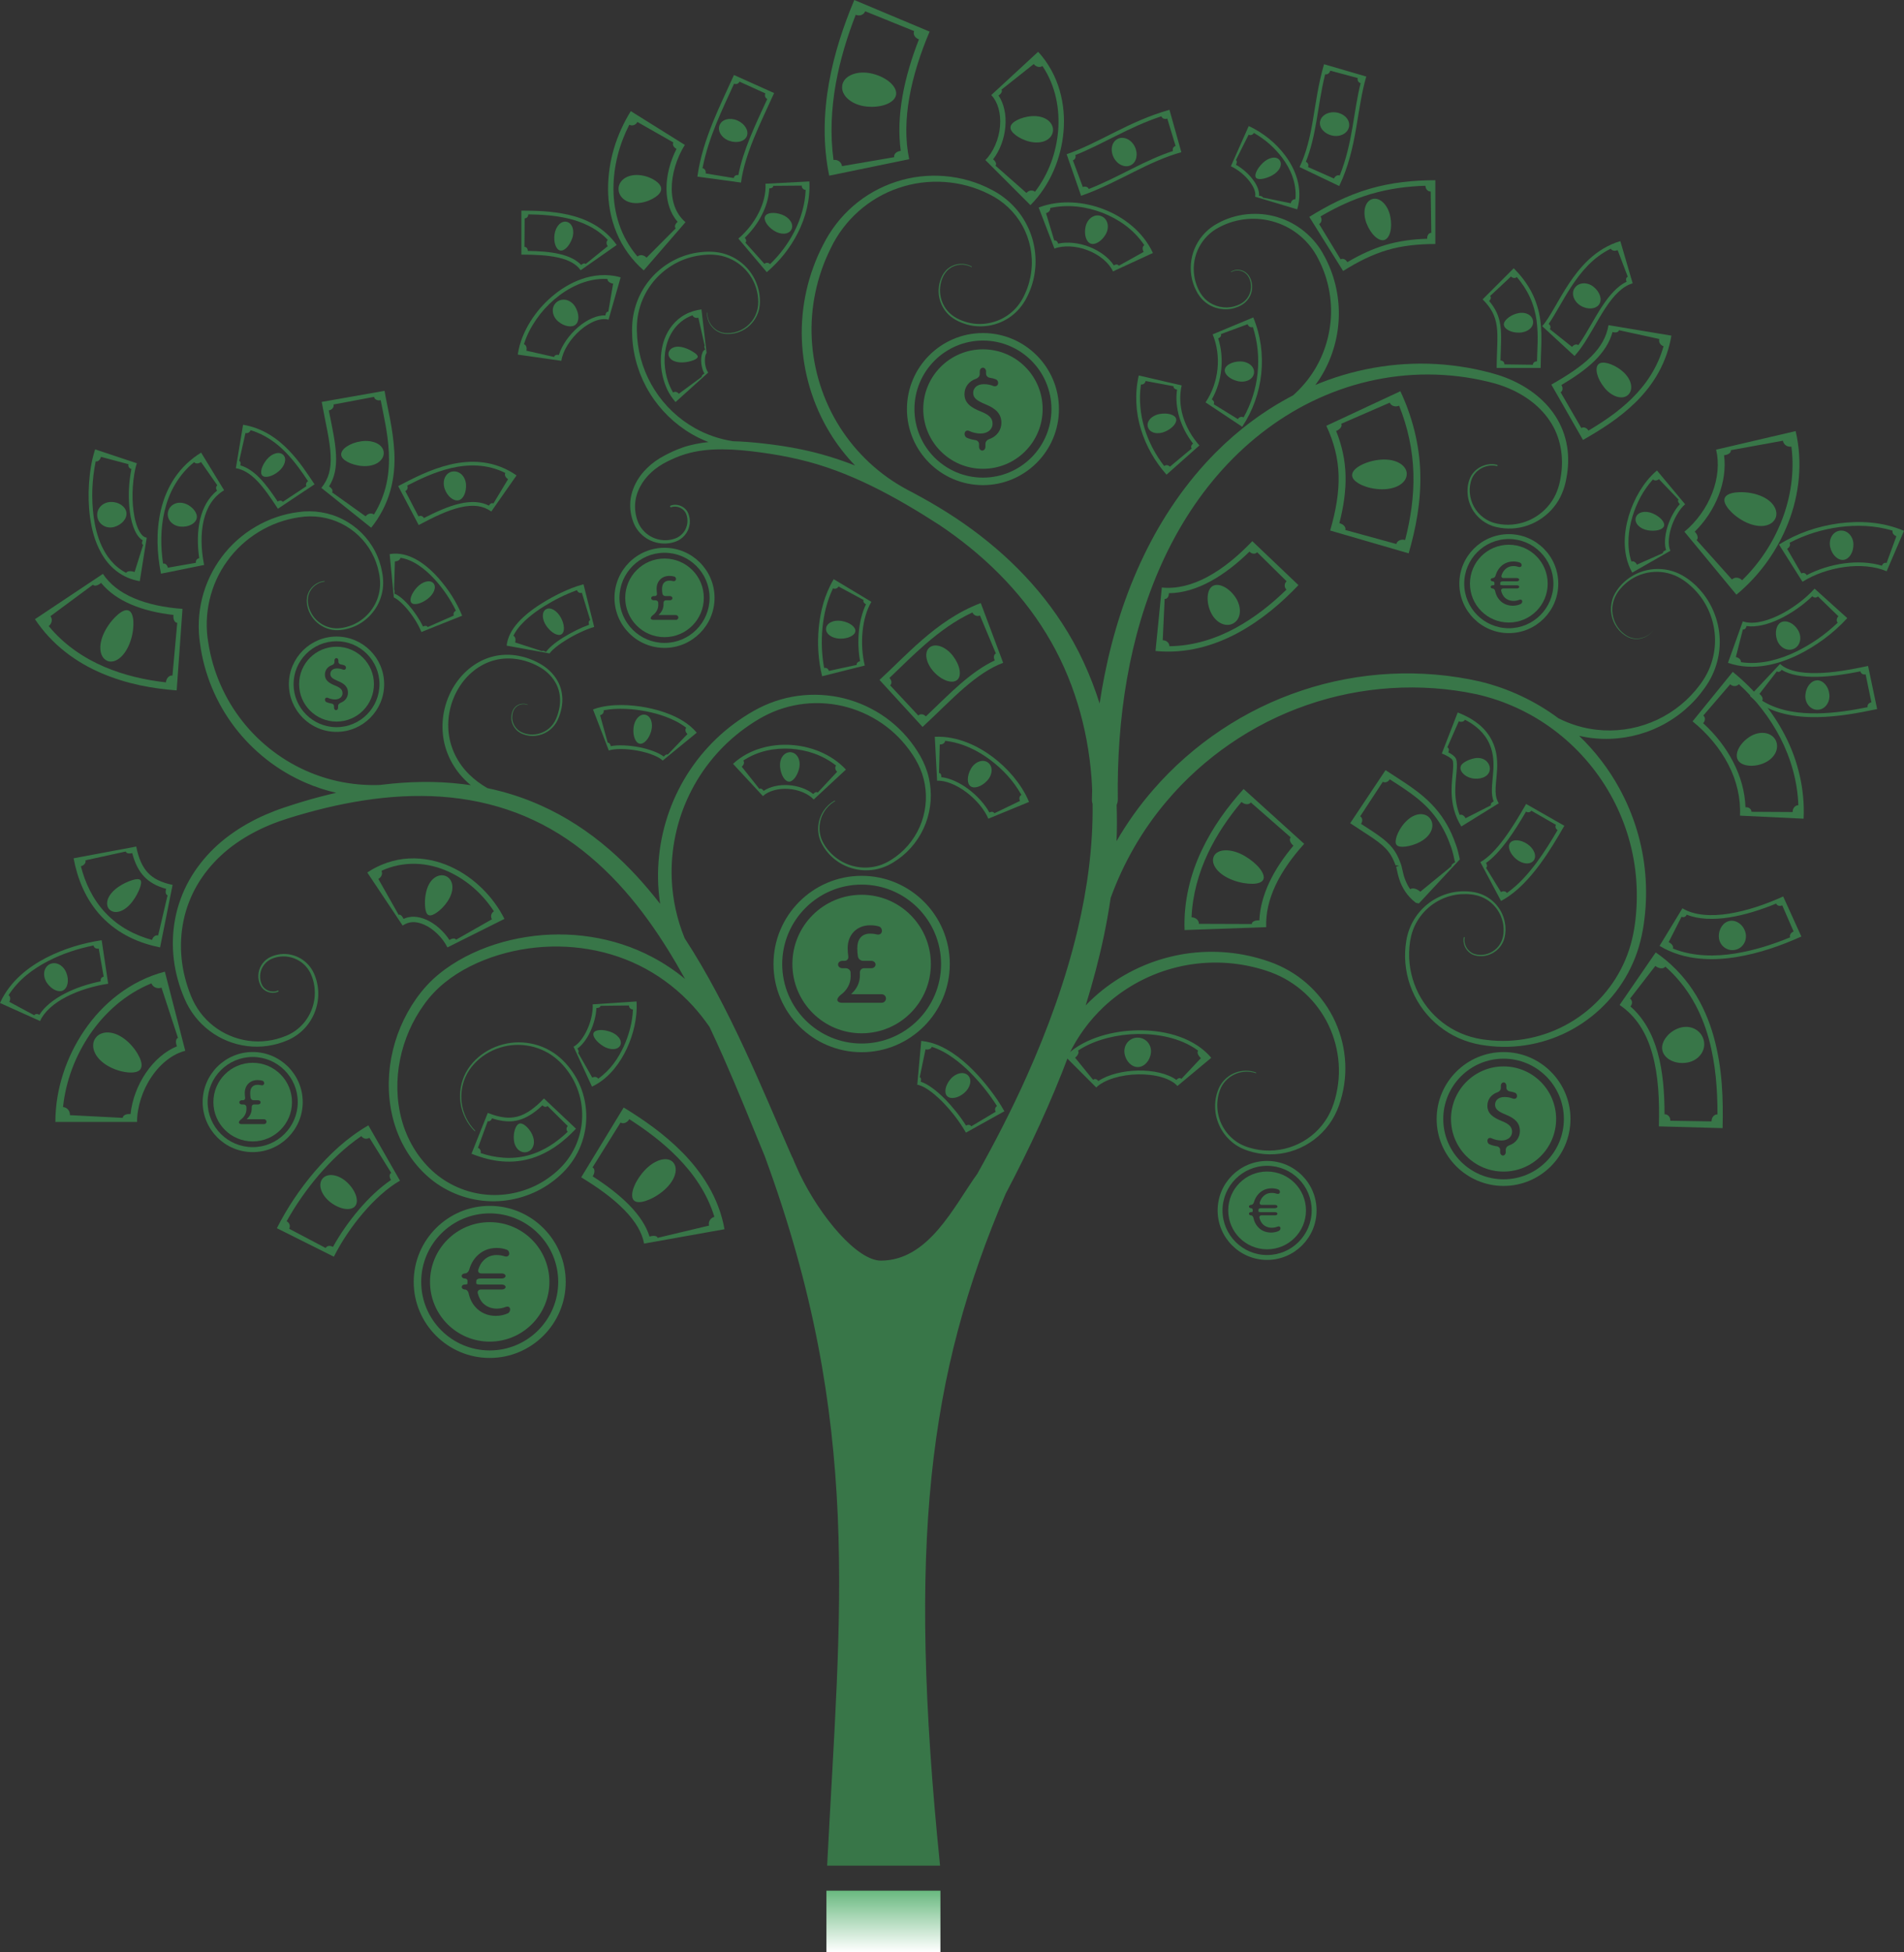 <?xml version="1.0" encoding="UTF-8"?>
<svg id="Layer_2" data-name="Layer 2" xmlns="http://www.w3.org/2000/svg" xmlns:xlink="http://www.w3.org/1999/xlink" viewBox="0 0 406.06 416.15">
  <rect x="0" y="0" width="406.06" height="416.15" fill="#333333" stroke="none"/>
  <defs>
    <style>
      .cls-1 {
        fill: #387648;
      }

      .cls-2 {
        fill: url(#linear-gradient);
      }
    </style>
    <linearGradient id="linear-gradient" x1="188.41" y1="416.15" x2="188.41" y2="403.06" gradientUnits="userSpaceOnUse">
      <stop offset="0" stop-color="#fff"/>
      <stop offset="1" stop-color="#69b97f"/>
    </linearGradient>
  </defs>
  <path class="cls-1" d="m361.95,125.09c-1.49-1.45-3.24-2.72-5.27-3.33-2.01-.62-4.2-.62-6.21-.01-2.01.6-3.82,1.81-5.13,3.42-.65.8-1.22,1.71-1.5,2.72-.29,1-.36,2.07-.18,3.1.34,2.05,1.68,3.92,3.53,4.83,1.89.93,4.34.19,5.44-1.55-1.14,1.72-3.58,2.36-5.38,1.43-1.79-.93-3.04-2.78-3.33-4.76-.32-2,.38-4.03,1.73-5.51,1.3-1.52,3.05-2.63,4.97-3.16,1.91-.53,3.98-.49,5.85.14,1.88.61,3.5,1.84,4.9,3.26,2.78,2.85,4.37,6.78,4.39,10.72.02,1.97-.35,3.94-1.06,5.76-.36.91-.8,1.79-1.32,2.61-.53.84-1.13,1.63-1.77,2.39-2.55,3.04-5.86,5.42-9.53,6.87-3.66,1.46-7.68,2-11.58,1.55-2.84-.32-5.6-1.16-8.14-2.45-4.97-3.7-10.7-6.38-16.74-7.84-12.53-2.84-25.76-2.15-37.95,1.91-12.19,4.03-23.27,11.42-31.71,21.15-2.96,3.39-5.58,7.07-7.84,10.97.11-2.57.11-5.14.02-7.71.16-.35.25-.74.25-1.15-.11-8.62.47-17.25,1.95-25.71,1.48-8.46,3.88-16.77,7.41-24.58,3.52-7.8,8.21-15.09,14.1-21.3,5.88-6.2,12.96-11.29,20.86-14.6,7.88-3.33,16.54-4.86,25.12-4.32,2.15.13,4.29.39,6.4.77,2.11.4,4.23.85,6.21,1.56,3.97,1.42,7.65,3.86,10,7.34,2.4,3.45,3.14,7.88,2.41,12.07-.31,2.12-1.03,4.1-2.33,5.77-1.27,1.66-3.02,2.96-5,3.7-1.97.74-4.16.92-6.24.48-2.05-.39-3.9-1.74-4.92-3.59-1.02-1.83-1.24-4.17-.41-6.11.87-1.93,3.18-3.08,5.29-2.58.07.02.13-.02.15-.09.02-.07-.02-.14-.09-.16h0c-2.19-.59-4.71.56-5.71,2.64-.95,2.08-.78,4.56.27,6.57,1.04,2.02,3.02,3.56,5.28,4.05,2.19.52,4.56.4,6.7-.36,2.15-.75,4.09-2.11,5.53-3.89,1.46-1.76,2.33-4.02,2.7-6.22.42-2.21.51-4.51.13-6.77-.37-2.25-1.21-4.44-2.45-6.37-2.5-3.89-6.43-6.62-10.64-8.25-2.13-.82-4.3-1.33-6.48-1.8-2.19-.45-4.4-.77-6.63-.97-8.91-.78-18.01.59-26.37,3.88-.38.15-.74.32-1.11.47.54-.74,1.06-1.5,1.51-2.29,2.23-3.82,3.44-8.22,3.5-12.62.07-4.4-1.02-8.81-3.13-12.65-2.04-3.93-5.73-6.99-9.97-8.23-4.22-1.29-8.94-.8-12.77,1.34-1.95,1.03-3.58,2.69-4.57,4.67-1,1.97-1.36,4.25-1.03,6.42.16,1.08.5,2.14.99,3.12.47.99,1.15,1.9,2.02,2.59,1.72,1.39,4.12,1.86,6.22,1.23,1.04-.31,2.06-.83,2.76-1.71.7-.85,1.05-1.97.99-3.06-.08-1.08-.5-2.19-1.41-2.85-.89-.65-2.16-.71-3.09-.14-.02.01-.03.04-.02.07.01.02.04.03.07.02.91-.52,2.12-.44,2.94.19.83.62,1.22,1.71,1.27,2.73.04,1.04-.31,2.08-.98,2.86-.66.8-1.63,1.27-2.63,1.55-2,.55-4.24.06-5.82-1.27-.79-.65-1.4-1.51-1.83-2.45-.44-.94-.74-1.94-.87-2.97-.27-2.05.11-4.17,1.08-5.98.96-1.82,2.48-3.31,4.32-4.23,3.67-1.95,8.1-2.31,12.01-1.02,3.93,1.25,7.25,4.12,9.07,7.8,1.92,3.67,2.85,7.83,2.71,11.95-.15,4.11-1.36,8.18-3.5,11.67-1.25,2.05-2.81,3.89-4.6,5.47-6.07,3.15-11.62,7.29-16.45,12.14-6.35,6.37-11.47,13.91-15.36,21.99-3.9,8.08-6.62,16.69-8.37,25.45-.41,2.03-.76,4.06-1.07,6.1-1.9-6.02-4.53-11.8-7.98-17.08-6.27-9.7-14.94-17.59-24.53-23.64-2.4-1.52-4.88-2.93-7.35-4.25-.4-.21-.8-.42-1.2-.62,0,0-.01-.01-.02-.02-5.84-3.12-10.81-7.75-14.35-13.35-3.54-5.58-5.61-12.11-5.96-18.74-.35-6.63,1.05-13.36,4.04-19.33,2.84-5.99,8.12-10.72,14.43-12.85,6.27-2.18,13.43-1.72,19.38,1.32,2.98,1.45,5.49,3.81,7.08,6.72,1.61,2.9,2.29,6.31,1.9,9.62-.18,1.65-.63,3.28-1.32,4.8-.66,1.53-1.62,2.93-2.88,4-2.5,2.18-6.1,3.04-9.34,2.2-1.6-.43-3.19-1.16-4.28-2.42-1.1-1.24-1.7-2.92-1.66-4.59.02-.83.19-1.67.51-2.44.32-.78.79-1.48,1.46-1.99,1.31-1.04,3.25-1.2,4.73-.38.03.02.07,0,.08-.02.02-.03,0-.07-.02-.09-1.51-.87-3.52-.74-4.92.33-.71.51-1.23,1.26-1.56,2.06-.35.8-.54,1.66-.58,2.53-.07,1.74.53,3.5,1.67,4.84,1.14,1.36,2.79,2.15,4.44,2.62,3.37.93,7.16.1,9.85-2.17,1.36-1.12,2.4-2.59,3.12-4.17.74-1.57,1.24-3.27,1.46-5,.46-3.46-.2-7.07-1.85-10.16-1.63-3.11-4.28-5.68-7.41-7.26-6.16-3.27-13.68-3.89-20.34-1.69-3.33,1.08-6.46,2.83-9.12,5.13-2.66,2.29-4.86,5.16-6.43,8.28-3.22,6.18-4.81,13.22-4.55,20.22.26,6.99,2.32,13.93,5.99,19.92,1.52,2.5,3.33,4.82,5.36,6.94-3.72-1.45-7.55-2.63-11.45-3.43-2.78-.58-5.58-.99-8.39-1.3-2.05-.22-4.13-.4-6.23-.45-2.83-.44-5.58-1.38-8.09-2.79-3.45-1.94-6.43-4.74-8.56-8.1-2.15-3.35-3.45-7.24-3.75-11.22-.15-2-.09-4,.42-5.91.49-1.92,1.35-3.74,2.52-5.34,2.34-3.21,5.95-5.49,9.89-6.17,1.96-.34,4.02-.39,5.91.22,1.89.59,3.6,1.76,4.85,3.32,1.25,1.55,2.03,3.49,2.19,5.48.23,2-.4,4.06-1.82,5.49-1.38,1.44-3.48,2.2-5.47,1.92-2-.31-3.6-2.23-3.51-4.28,0-.02-.02-.04-.04-.04-.02,0-.04.02-.04.04-.12,2.08,1.48,4.1,3.56,4.45,2.06.32,4.22-.42,5.69-1.9.74-.73,1.31-1.64,1.65-2.62.35-.99.42-2.06.35-3.09-.13-2.07-.91-4.1-2.19-5.75-1.28-1.65-3.05-2.91-5.04-3.57-2-.67-4.15-.65-6.19-.34-4.12.65-7.95,2.97-10.47,6.31-1.27,1.67-2.21,3.58-2.76,5.61-.28,1.01-.46,2.05-.54,3.11-.08,1.04-.07,2.08-.01,3.12.24,4.16,1.54,8.26,3.74,11.81,2.19,3.56,5.28,6.57,8.9,8.69,1.15.68,2.37,1.25,3.61,1.73-1.88.2-3.76.55-5.56,1.18-1.37.47-2.68,1.09-3.93,1.76-1.29.68-2.49,1.53-3.54,2.55-2.11,2.01-3.61,4.81-3.66,7.8-.03,1.48.28,2.95.88,4.3.64,1.35,1.72,2.48,3.03,3.19,1.3.71,2.83.99,4.29.8.73-.1,1.44-.29,2.11-.64.66-.36,1.23-.88,1.64-1.5.84-1.24,1.01-2.89.42-4.26-.58-1.43-2.35-2.18-3.74-1.63h-.02c-.09.04-.13.14-.1.23.03.09.13.14.23.11,1.27-.45,2.75.26,3.21,1.47.48,1.23.29,2.69-.47,3.75-.38.53-.88.97-1.46,1.26-.58.29-1.25.45-1.9.52-1.32.14-2.67-.15-3.81-.81-1.14-.66-2.06-1.67-2.58-2.87-.51-1.22-.75-2.56-.69-3.87.12-2.65,1.52-5.13,3.49-6.91.98-.9,2.11-1.65,3.31-2.25,1.23-.62,2.48-1.16,3.77-1.56,2.58-.81,5.3-1.08,8.04-1.07,2.75.01,5.47.29,8.24.67,2.74.37,5.47.85,8.15,1.49,10.73,2.49,20.59,7.97,29.85,13.93,9.14,6.11,17.18,13.89,22.83,23.18,5.69,9.26,8.84,19.92,9.66,30.74.07.85.1,1.71.14,2.57-.02.71-.04,1.43-.05,2.14v.07c0,.28.06.54.14.79.12,9.01-1.11,18.06-3.2,26.89-2.54,10.67-6.32,21.05-10.81,31.1-3.18,7.12-6.75,14.04-10.57,20.87-4.91,6.77-10.3,18.51-20.57,18.51-5.02,0-12.86-9.19-17.37-18.6-.35-.78-.71-1.56-1.05-2.34-.12-.28-.23-.56-.34-.84-.05-.13-.12-.25-.2-.37-3.37-7.66-6.61-15.45-10.19-23.12-3.74-8.02-7.81-15.97-12.7-23.46-1.63-4.01-2.58-8.28-2.75-12.62-.25-6.16,1.04-12.4,3.75-17.98,2.69-5.59,6.79-10.5,11.84-14.15,1.26-.91,2.58-1.76,3.94-2.5,1.35-.72,2.78-1.33,4.24-1.78,2.94-.92,6.06-1.26,9.14-1.01,6.17.48,12.15,3.41,16.28,8.09,2.05,2.34,3.8,5.02,4.54,8.02.76,2.99.61,6.22-.44,9.15-1.04,2.93-2.97,5.55-5.5,7.4-1.27.93-2.64,1.69-4.16,2.04-1.51.36-3.1.38-4.62.03-3.05-.66-5.77-2.83-7.03-5.7-.58-1.45-.63-3.11-.11-4.6.5-1.49,1.56-2.79,2.93-3.59.04-.02.05-.07.03-.1-.02-.04-.07-.05-.1-.03-1.41.79-2.54,2.1-3.09,3.64-.57,1.53-.56,3.27.02,4.8,1.25,3.03,4.03,5.34,7.23,6.1,1.59.4,3.28.42,4.89.06.81-.18,1.59-.45,2.34-.81.73-.35,1.44-.8,2.1-1.26,2.68-1.88,4.78-4.6,5.94-7.68,1.17-3.08,1.42-6.51.66-9.74-.36-1.6-1.01-3.2-1.81-4.61-.81-1.42-1.76-2.77-2.83-4.02-4.26-5.02-10.53-8.28-17.13-8.92-3.29-.33-6.66-.04-9.85.89-1.6.46-3.14,1.08-4.64,1.84-1.47.76-2.86,1.62-4.22,2.56-5.41,3.74-9.87,8.86-12.86,14.76-3,5.89-4.53,12.53-4.4,19.17.03,1.75.19,3.5.45,5.23-3.24-4.17-6.82-8.12-10.85-11.6-4.38-3.79-9.29-7.02-14.61-9.39-3.66-1.65-7.49-2.87-11.4-3.69-1.4-.81-2.71-1.78-3.86-2.91-2.38-2.33-3.98-5.43-4.37-8.75-.4-3.31.35-6.76,2.09-9.63,1.72-2.87,4.48-5.17,7.75-5.99,3.25-.85,6.83-.13,9.73,1.58,1.44.87,2.67,2.11,3.41,3.61.75,1.5.93,3.25.63,4.92-.32,1.65-.9,3.36-2.22,4.44-1.28,1.09-3.08,1.56-4.74,1.19-.82-.17-1.63-.54-2.19-1.18-.57-.62-.91-1.45-.93-2.3,0-.83.22-1.74.87-2.3.63-.57,1.59-.73,2.39-.41.02,0,.04,0,.05-.02,0-.02,0-.04-.03-.05-.81-.35-1.82-.2-2.5.38-.7.58-.95,1.53-.97,2.4,0,.89.35,1.77.94,2.45.59.69,1.43,1.1,2.29,1.3,1.73.43,3.65-.03,5.04-1.17.7-.57,1.26-1.29,1.64-2.11.36-.8.64-1.66.81-2.52.35-1.74.19-3.62-.58-5.25-.76-1.64-2.06-2.98-3.57-3.93-3.02-1.85-6.76-2.69-10.29-1.85-3.53.82-6.55,3.24-8.44,6.27-1.91,3.04-2.8,6.72-2.43,10.32.34,3.61,2.04,7.06,4.58,9.63.43.45.9.86,1.37,1.26-.6-.09-1.2-.17-1.79-.24-5.74-.69-11.54-.55-17.22.15-.1.01-.19.03-.29.04-5.1.2-10.21-.69-14.94-2.65-5.65-2.32-10.69-6.14-14.48-10.96-3.8-4.82-6.33-10.64-7.26-16.73-1.05-6.03.41-12.41,4.03-17.38,3.57-4.99,9.21-8.46,15.33-9.34,3.02-.5,6.17-.05,8.92,1.29,2.76,1.33,5.09,3.54,6.56,6.24.75,1.35,1.27,2.81,1.56,4.33.32,1.5.34,3.07-.04,4.55-.73,2.98-2.98,5.54-5.87,6.64-1.44.53-3.02.83-4.52.45-1.49-.35-2.84-1.29-3.7-2.58-.83-1.27-1.32-2.91-.87-4.4.44-1.48,1.81-2.64,3.36-2.81.03,0,.06-.04.06-.07,0-.03-.04-.06-.07-.06-1.61.15-3.06,1.32-3.55,2.88-.26.77-.26,1.61-.09,2.4.16.79.47,1.55.91,2.22.88,1.36,2.27,2.37,3.85,2.78,1.59.43,3.26.14,4.77-.39,3.05-1.09,5.48-3.75,6.31-6.91.44-1.57.44-3.25.13-4.83-.28-1.59-.8-3.14-1.56-4.57-1.5-2.87-3.92-5.25-6.83-6.72-2.89-1.49-6.28-2.02-9.5-1.55-6.42.81-12.45,4.35-16.33,9.58-1.95,2.6-3.38,5.6-4.17,8.76-.8,3.16-.93,6.51-.45,9.71.86,6.41,3.41,12.59,7.35,17.76,3.93,5.17,9.2,9.32,15.19,11.9,2.09.91,4.28,1.62,6.5,2.13-2.37.55-4.72,1.16-7.05,1.86-1.37.41-2.73.85-4.06,1.29-1.38.46-2.72.98-4.05,1.56-2.65,1.16-5.19,2.59-7.54,4.31-4.69,3.42-8.52,8.16-10.5,13.67-2.01,5.49-2.13,11.57-.58,17.14.38,1.39.87,2.77,1.44,4.08.57,1.35,1.33,2.63,2.23,3.79,1.81,2.31,4.23,4.14,6.95,5.22,2.71,1.09,5.71,1.46,8.59,1.03,1.43-.2,2.87-.63,4.17-1.18,1.37-.58,2.59-1.43,3.61-2.5,2.03-2.13,3.12-5.1,2.95-8.02-.08-1.45-.46-2.91-1.13-4.19-.69-1.31-1.81-2.38-3.14-3.01-1.32-.64-2.85-.85-4.28-.57-.72.14-1.41.37-2.05.75-.63.38-1.17.93-1.54,1.56-.76,1.27-.84,2.91-.18,4.23.64,1.38,2.44,2.01,3.78,1.38h.02c.06-.04.09-.11.06-.17-.03-.06-.1-.09-.17-.06-1.26.56-2.84-.06-3.39-1.29-.58-1.22-.48-2.73.24-3.87.35-.57.84-1.05,1.42-1.39.58-.33,1.25-.54,1.91-.65,1.34-.23,2.74,0,3.94.6,1.21.6,2.2,1.6,2.81,2.79.6,1.23.92,2.56.97,3.92.11,2.72-.96,5.44-2.86,7.35-.94.96-2.09,1.72-3.33,2.21-1.3.52-2.59.88-3.95,1.04-2.7.36-5.48-.05-7.97-1.11-2.5-1.05-4.69-2.78-6.31-4.93-.8-1.08-1.47-2.26-1.97-3.51-.53-1.28-.95-2.58-1.29-3.91-1.36-5.31-1.12-11.01.84-16.08,1.94-5.09,5.57-9.42,10.02-12.54,2.23-1.57,4.65-2.87,7.18-3.92,1.26-.53,2.56-.99,3.86-1.4,1.35-.42,2.68-.82,4.02-1.19,5.37-1.5,10.83-2.62,16.33-3.2,5.5-.57,11.05-.59,16.49.17,5.43.75,10.73,2.27,15.66,4.6,9.91,4.63,18.02,12.46,24.44,21.38,2.86,3.96,5.42,8.14,7.8,12.44-2.17-1.79-4.52-3.36-7.01-4.67-8.2-4.33-17.77-5.69-26.81-4.27-4.53.71-8.96,2.09-13.04,4.22-2.04,1.07-3.99,2.33-5.77,3.81-1.8,1.48-3.36,3.23-4.7,5.12-5.32,7.53-7.29,17.39-4.76,26.29,1.27,4.43,3.74,8.53,7.2,11.6,3.46,3.08,7.95,4.94,12.54,5.25,4.59.33,9.27-.9,13.09-3.44,1.91-1.29,3.61-2.8,4.99-4.69,1.36-1.86,2.32-4,2.81-6.24,1.02-4.48.1-9.34-2.49-13.1-1.29-1.87-2.93-3.54-4.94-4.65-1.99-1.13-4.27-1.7-6.55-1.71-4.54-.01-9.09,2.41-11.29,6.42-1.08,2-1.47,4.34-1.14,6.57.33,2.23,1.39,4.34,2.99,5.93.03.03.08.03.11,0,.03-.03.03-.08,0-.11-1.55-1.58-2.56-3.67-2.85-5.86-.29-2.18.13-4.45,1.2-6.37,2.18-3.83,6.63-6.12,10.98-6.04,2.18.04,4.35.62,6.23,1.72,1.89,1.08,3.44,2.69,4.65,4.5,2.43,3.63,3.22,8.27,2.19,12.48-.5,2.11-1.44,4.11-2.73,5.83-1.28,1.7-2.97,3.19-4.78,4.35-3.65,2.35-8.07,3.43-12.37,3.06-4.3-.35-8.46-2.16-11.62-5.06-3.18-2.91-5.44-6.77-6.56-10.93-2.26-8.36-.25-17.66,4.81-24.59,2.49-3.51,5.95-6.17,9.81-8.11,3.86-1.94,8.07-3.19,12.36-3.8,8.57-1.22,17.53.21,25.08,4.34,3.77,2.06,7.18,4.76,10.07,7.93,1.28,1.4,2.45,2.9,3.53,4.46,1.01,2.14,2,4.29,2.95,6.45,3.07,6.94,5.9,14.01,8.82,21.09,21.03,57.13,16.06,96.9,13.31,151.25h24.08c-6.97-68.57-2.57-104.68,14.01-143.27,5.06-9.6,9.69-19.51,13.52-29.74,1.81-3.74,4.29-7.14,7.32-10.01,4.11-3.89,9.22-6.76,14.71-8.26,5.49-1.51,11.38-1.64,16.96-.35,2.81.65,5.51,1.58,7.91,3.08,2.41,1.48,4.53,3.43,6.22,5.72,3.4,4.56,4.98,10.48,4.24,16.17-.38,2.84-1.18,5.67-2.82,8-1.61,2.34-3.95,4.18-6.61,5.22-2.66,1.05-5.64,1.3-8.45.66-1.41-.32-2.77-.81-3.93-1.65-1.16-.83-2.14-1.92-2.82-3.19-1.38-2.51-1.53-5.71-.3-8.32.65-1.28,1.78-2.31,3.12-2.86,1.34-.55,2.88-.6,4.26-.14.04.01.08,0,.09-.05.01-.04,0-.08-.05-.1-1.4-.51-3-.5-4.4.05-1.41.53-2.62,1.59-3.34,2.93-1.36,2.71-1.28,6.04.12,8.74.69,1.35,1.7,2.54,2.92,3.45,1.23.93,2.69,1.49,4.14,1.85,2.94.73,6.1.55,8.95-.51,2.86-1.05,5.4-2.96,7.2-5.44.9-1.22,1.62-2.64,2.12-4.06.5-1.43.87-2.91,1.09-4.41.92-6.01-.61-12.36-4.16-17.35-1.76-2.5-4.01-4.67-6.59-6.33-1.29-.83-2.66-1.54-4.09-2.12-1.43-.57-2.87-1.01-4.34-1.39-5.89-1.5-12.16-1.51-18.09-.02-5.93,1.48-11.49,4.44-16.04,8.56-.62.56-1.23,1.15-1.81,1.76,1.52-4.89,2.84-9.85,3.9-14.89.55-2.66,1.03-5.33,1.43-8.03,2.72-7.49,6.75-14.5,11.92-20.59,7.86-9.32,18.29-16.5,29.86-20.5,11.54-4.03,24.27-4.87,36.24-2.33,5.93,1.34,11.57,3.93,16.45,7.58,4.88,3.64,9.01,8.32,12.02,13.64,3.02,5.31,4.92,11.27,5.51,17.37.3,3.05.28,6.13-.05,9.18-.32,3.07-.99,6.03-2.19,8.84-2.35,5.61-6.61,10.4-11.9,13.46-5.28,3.08-11.58,4.39-17.68,3.62-3.05-.32-5.98-1.34-8.5-3.06-2.52-1.7-4.6-4.06-6-6.77-1.4-2.71-2.11-5.79-2.03-8.85.04-1.52.25-3.08.74-4.5.49-1.43,1.27-2.77,2.28-3.91,2.01-2.29,4.93-3.76,7.99-3.97,1.51-.09,3.1.03,4.49.61,1.4.58,2.61,1.6,3.44,2.88.83,1.28,1.26,2.81,1.21,4.34,0,1.53-.61,3.05-1.82,4-1.17.97-2.81,1.36-4.29.95-1.46-.4-2.47-2-2.19-3.52,0-.05-.03-.11-.08-.12-.06,0-.11.03-.12.08-.31,1.61.72,3.35,2.32,3.81,1.55.45,3.3.06,4.57-.95.64-.5,1.15-1.16,1.49-1.89.35-.74.48-1.56.52-2.35.07-1.61-.36-3.23-1.22-4.6-.86-1.37-2.13-2.47-3.62-3.12-1.51-.65-3.14-.79-4.73-.72-3.21.18-6.33,1.68-8.49,4.07-1.09,1.2-1.94,2.61-2.49,4.13-.56,1.54-.78,3.13-.85,4.73-.13,3.2.57,6.44,2.01,9.32,1.43,2.88,3.6,5.4,6.25,7.24,2.64,1.86,5.79,3,8.97,3.38,6.35.88,12.98-.39,18.58-3.55,5.61-3.14,10.19-8.14,12.77-14.07,1.32-2.95,2.08-6.16,2.45-9.32.4-3.18.46-6.4.19-9.59-.53-6.39-2.44-12.67-5.53-18.3-2.26-4.14-5.17-7.92-8.58-11.2,1.14.26,2.29.45,3.45.55,4.22.38,8.51-.3,12.39-1.94,3.88-1.64,7.34-4.25,9.96-7.52.65-.82,1.27-1.67,1.81-2.56.55-.92,1.01-1.88,1.37-2.87.73-1.99,1.07-4.11,1-6.22-.12-4.22-1.91-8.35-4.9-11.28Z"/>
  <rect class="cls-2" x="176.25" y="403.06" width="24.31" height="13.09"/>
  <g>
    <g>
      <path class="cls-1" d="m209.63,103.42c-8.94,0-16.21-7.27-16.21-16.21s7.27-16.21,16.21-16.21,16.21,7.27,16.21,16.21-7.27,16.21-16.21,16.21Zm0-30.82c-8.05,0-14.61,6.55-14.61,14.61s6.55,14.61,14.61,14.61,14.61-6.55,14.61-14.61-6.55-14.61-14.61-14.61Z"/>
      <path class="cls-1" d="m209.63,74.47c-7.03,0-12.73,5.7-12.73,12.73s5.7,12.74,12.73,12.74,12.73-5.7,12.73-12.74-5.7-12.73-12.73-12.73Zm1.31,19.15c-.42.14-.78.55-.78.99v.64c0,.44-.3.8-.68.8s-.68-.36-.68-.8v-.57c0-.44-.36-.8-.8-.86-.65-.09-1.28-.26-1.8-.5-.4-.18-.58-.71-.44-1.11.14-.4.56-.52.96-.33.69.32,1.52.54,2.4.54,1.53,0,2.56-.88,2.56-2.11s-.84-1.92-2.44-2.56c-2.2-.86-3.55-1.85-3.55-3.73,0-1.54.95-2.76,2.48-3.28.42-.14.78-.55.78-.99v-.57c0-.44.3-.8.67-.8s.67.36.67.8v.48c0,.44.36.81.8.87.5.07.92.19,1.28.33.41.16.6.67.45,1.06-.15.39-.58.52-.99.36-.49-.2-1.15-.38-2-.38-1.66,0-2.28.99-2.28,1.85,0,1.12.8,1.68,2.67,2.46,2.22.91,3.34,2.03,3.34,3.94,0,1.49-.91,2.9-2.63,3.47Z"/>
    </g>
    <g>
      <path class="cls-1" d="m71.77,156.02c-5.6,0-10.16-4.56-10.16-10.16s4.56-10.16,10.16-10.16,10.16,4.56,10.16,10.16-4.56,10.16-10.16,10.16Zm0-19.32c-5.05,0-9.16,4.11-9.16,9.16s4.11,9.16,9.16,9.16,9.16-4.11,9.16-9.16-4.11-9.16-9.16-9.16Z"/>
      <path class="cls-1" d="m71.77,137.87c-4.41,0-7.98,3.57-7.98,7.98s3.57,7.98,7.98,7.98,7.98-3.57,7.98-7.98-3.57-7.98-7.98-7.98Zm.82,12c-.26.09-.49.34-.49.62v.4c0,.28-.19.5-.43.5s-.43-.23-.43-.5v-.36c0-.28-.23-.5-.5-.54-.41-.06-.8-.17-1.13-.31-.25-.11-.37-.45-.28-.7.09-.25.35-.32.6-.21.43.2.95.34,1.51.34.96,0,1.61-.55,1.61-1.33s-.53-1.2-1.53-1.61c-1.38-.54-2.23-1.16-2.23-2.34,0-.97.59-1.73,1.55-2.06.26-.09.49-.34.49-.62v-.36c0-.28.19-.5.42-.5s.42.23.42.5v.3c0,.28.23.51.5.55.31.04.58.12.8.21.26.1.38.42.28.67-.09.25-.36.33-.62.22-.31-.12-.72-.24-1.25-.24-1.04,0-1.43.62-1.43,1.16,0,.7.5,1.05,1.67,1.54,1.39.57,2.09,1.27,2.09,2.47,0,.94-.57,1.82-1.65,2.18Z"/>
    </g>
    <g>
      <path class="cls-1" d="m320.66,252.82c-7.87,0-14.27-6.4-14.27-14.27s6.4-14.27,14.27-14.27,14.27,6.4,14.27,14.27-6.4,14.27-14.27,14.27Zm0-27.13c-7.09,0-12.86,5.77-12.86,12.86s5.77,12.86,12.86,12.86,12.86-5.77,12.86-12.86-5.77-12.86-12.86-12.86Z"/>
      <path class="cls-1" d="m320.66,227.34c-6.19,0-11.21,5.02-11.21,11.21s5.02,11.21,11.21,11.21,11.21-5.02,11.21-11.21-5.02-11.21-11.21-11.21Zm1.15,16.86c-.37.12-.68.48-.68.87v.56c0,.39-.27.71-.6.71s-.6-.32-.6-.71v-.5c0-.39-.32-.71-.7-.76-.57-.08-1.12-.23-1.58-.44-.36-.16-.51-.63-.39-.98.12-.35.49-.46.84-.29.61.28,1.34.47,2.12.47,1.35,0,2.26-.78,2.26-1.86s-.74-1.69-2.14-2.26c-1.93-.76-3.13-1.63-3.13-3.28,0-1.36.83-2.43,2.18-2.89.37-.12.69-.48.69-.88v-.5c0-.39.26-.71.59-.71s.59.32.59.71v.43c0,.39.32.71.7.77.44.06.81.17,1.13.29.36.14.53.59.4.93-.13.35-.51.46-.87.31-.43-.17-1.01-.33-1.76-.33-1.46,0-2.01.87-2.01,1.63,0,.98.7,1.48,2.35,2.16,1.96.8,2.94,1.78,2.94,3.47,0,1.31-.8,2.55-2.31,3.06Z"/>
    </g>
    <g>
      <path class="cls-1" d="m104.44,289.49c-8.94,0-16.21-7.27-16.21-16.21s7.27-16.21,16.21-16.21,16.21,7.27,16.21,16.21-7.27,16.21-16.21,16.21Zm0-30.82c-8.06,0-14.61,6.55-14.61,14.61s6.55,14.61,14.61,14.61,14.61-6.55,14.61-14.61-6.55-14.61-14.61-14.61Z"/>
      <path class="cls-1" d="m104.44,260.54c-7.03,0-12.73,5.7-12.73,12.74s5.7,12.73,12.73,12.73,12.73-5.7,12.73-12.73-5.7-12.74-12.73-12.74Zm3.81,19.46c-.65.29-1.5.52-2.51.52-1.75,0-3.3-.67-4.38-1.92-.68-.75-1.16-1.72-1.42-2.91-.09-.43-.43-.79-.8-.79s-.67-.24-.67-.53.27-.53.61-.53.61-.07.61-.16v-.16c0-.17,0-.33.01-.49.01-.27-.25-.48-.6-.48s-.64-.24-.64-.54.32-.54.71-.54.77-.36.89-.78c.32-1.16.88-2.13,1.59-2.86,1.1-1.14,2.5-1.79,4.27-1.79.85,0,1.57.16,2.13.36.42.15.64.64.52,1.04-.12.39-.53.52-.95.38-.48-.16-1.07-.27-1.68-.27-1.16,0-2.11.41-2.84,1.18-.49.48-.86,1.16-1.1,1.96-.13.42.17.78.61.78h4.41c.44,0,.8.24.8.54s-.36.54-.8.54h-4.6c-.44,0-.82.2-.83.45,0,.15-.01.3-.01.45v.19c0,.11.36.2.8.2h4.65c.44,0,.8.24.8.53s-.36.53-.8.53h-4.49c-.44,0-.76.36-.65.79.22.86.58,1.53,1.03,2.04.8.84,1.88,1.25,3.04,1.25.72,0,1.39-.17,1.9-.37.41-.16.81-.04.91.34.1.38-.11.88-.52,1.07Z"/>
    </g>
    <g>
      <path class="cls-1" d="m321.78,134.97c-5.82,0-10.55-4.73-10.55-10.55s4.73-10.55,10.55-10.55,10.55,4.73,10.55,10.55-4.73,10.55-10.55,10.55Zm0-20.06c-5.24,0-9.51,4.27-9.51,9.51s4.27,9.51,9.51,9.51,9.51-4.26,9.51-9.51-4.26-9.51-9.51-9.51Z"/>
      <path class="cls-1" d="m321.78,116.13c-4.58,0-8.29,3.71-8.29,8.29s3.71,8.29,8.29,8.29,8.29-3.71,8.29-8.29-3.71-8.29-8.29-8.29Zm2.48,12.66c-.42.19-.98.34-1.63.34-1.14,0-2.15-.43-2.85-1.25-.44-.49-.76-1.12-.92-1.9-.06-.28-.28-.52-.52-.52s-.43-.15-.43-.34.18-.34.4-.34.4-.05.4-.11v-.1c0-.11,0-.21,0-.32,0-.17-.16-.32-.39-.32s-.41-.16-.41-.35.21-.35.46-.35.5-.23.58-.51c.21-.75.58-1.39,1.04-1.86.71-.74,1.63-1.16,2.78-1.16.55,0,1.02.1,1.39.24.27.1.41.42.34.67-.08.25-.34.34-.62.25-.32-.11-.7-.18-1.1-.18-.76,0-1.37.26-1.85.77-.32.31-.56.75-.72,1.27-.08.28.11.51.4.51h2.87c.29,0,.52.16.52.35s-.23.35-.52.35h-2.99c-.29,0-.53.13-.54.29,0,.1,0,.2,0,.29v.13c0,.07.23.13.52.13h3.02c.29,0,.52.15.52.34s-.23.34-.52.34h-2.92c-.29,0-.49.23-.42.51.14.56.38,1,.67,1.33.52.55,1.22.81,1.98.81.47,0,.9-.11,1.24-.24.27-.1.53-.02.59.22.07.24-.07.58-.34.69Z"/>
    </g>
    <g>
      <path class="cls-1" d="m270.23,268.59c-5.82,0-10.55-4.73-10.55-10.55s4.73-10.55,10.55-10.55,10.55,4.73,10.55,10.55-4.73,10.55-10.55,10.55Zm0-20.06c-5.24,0-9.51,4.27-9.51,9.51s4.27,9.51,9.51,9.51,9.51-4.26,9.51-9.51-4.26-9.51-9.51-9.51Z"/>
      <path class="cls-1" d="m270.23,249.75c-4.58,0-8.29,3.71-8.29,8.29s3.71,8.29,8.29,8.29,8.29-3.71,8.29-8.29-3.71-8.29-8.29-8.29Zm2.48,12.67c-.42.19-.98.34-1.63.34-1.14,0-2.15-.43-2.85-1.25-.44-.49-.76-1.12-.92-1.9-.06-.28-.28-.52-.52-.52s-.43-.15-.43-.34.18-.34.4-.34.4-.05.4-.11v-.11c0-.11,0-.21,0-.31,0-.17-.17-.32-.39-.32s-.41-.16-.41-.35.21-.35.46-.35.5-.23.58-.51c.21-.75.58-1.39,1.04-1.86.71-.74,1.63-1.16,2.78-1.16.55,0,1.02.1,1.39.24.27.1.41.42.34.67-.08.25-.34.34-.62.25-.32-.11-.7-.18-1.1-.18-.76,0-1.37.26-1.85.77-.32.31-.56.75-.72,1.27-.08.28.11.51.4.51h2.87c.29,0,.52.16.52.35s-.23.35-.52.35h-3c-.29,0-.53.13-.54.3,0,.1,0,.2,0,.29v.13c0,.07.23.13.52.13h3.02c.29,0,.52.15.52.34s-.23.34-.52.34h-2.92c-.29,0-.49.23-.42.51.14.56.38,1,.67,1.32.52.55,1.22.81,1.98.81.47,0,.9-.11,1.24-.24.27-.11.53-.02.59.22.07.24-.07.58-.34.69Z"/>
    </g>
    <g>
      <path class="cls-1" d="m183.76,224.31c-10.37,0-18.8-8.43-18.8-18.8s8.43-18.8,18.8-18.8,18.8,8.43,18.8,18.8-8.43,18.8-18.8,18.8Zm0-35.73c-9.34,0-16.94,7.6-16.94,16.94s7.6,16.94,16.94,16.94,16.94-7.6,16.94-16.94-7.6-16.94-16.94-16.94Z"/>
      <path class="cls-1" d="m183.76,190.75c-8.16,0-14.77,6.61-14.77,14.76s6.61,14.77,14.77,14.77,14.76-6.61,14.76-14.77-6.61-14.76-14.76-14.76Zm4.25,23.02h-8.51c-.51,0-.93-.28-.93-.62s.38-.81.79-1.11c1.24-.92,2.06-2.32,2.06-3.88,0-.31,0-.59-.02-.88-.03-.48-.52-.87-1.03-.87h-.71c-.51,0-.93-.35-.93-.79s.41-.79.93-.79h.46c.51,0,.86-.41.79-.92-.07-.56-.13-1.17-.13-1.78,0-2.95,2.02-4.88,4.8-4.88.76,0,1.38.1,1.87.25.49.15.74.74.6,1.2-.14.46-.62.62-1.11.49-.37-.1-.82-.16-1.36-.16-1.95,0-2.75,1.35-2.75,3.12,0,.67.06,1.23.14,1.76.08.51.58.92,1.09.92h1.74c.51,0,.93.35.93.79s-.42.79-.93.79h-1.54c-.51,0-.89.41-.87.93.02.64,0,1.26-.16,1.87-.2.77-.56,1.45-1.07,2.04-.33.39-.66.67-.66.68s.42.02.93.02h5.59c.51,0,.93.41.93.91s-.42.91-.93.91Z"/>
    </g>
    <g>
      <path class="cls-1" d="m141.72,138.12c-5.88,0-10.67-4.78-10.67-10.67s4.79-10.67,10.67-10.67,10.67,4.79,10.67,10.67-4.79,10.67-10.67,10.67Zm0-20.28c-5.3,0-9.61,4.31-9.61,9.61s4.31,9.61,9.61,9.61,9.61-4.31,9.61-9.61-4.31-9.61-9.61-9.61Z"/>
      <path class="cls-1" d="m141.72,119.07c-4.63,0-8.38,3.75-8.38,8.38s3.75,8.38,8.38,8.38,8.38-3.75,8.38-8.38-3.75-8.38-8.38-8.38Zm2.41,13.07h-4.83c-.29,0-.53-.16-.53-.35s.21-.46.45-.63c.7-.52,1.17-1.32,1.17-2.2,0-.17,0-.34-.01-.5-.02-.27-.29-.49-.58-.49h-.4c-.29,0-.53-.2-.53-.45s.24-.45.53-.45h.26c.29,0,.49-.23.45-.52-.04-.31-.08-.66-.08-1.01,0-1.67,1.15-2.77,2.72-2.77.43,0,.78.06,1.06.14.28.09.42.42.34.68-.08.26-.35.35-.63.28-.21-.06-.47-.09-.77-.09-1.11,0-1.56.77-1.56,1.77,0,.38.03.7.08,1,.04.29.33.52.62.52h.99c.29,0,.53.2.53.45s-.24.45-.53.45h-.87c-.29,0-.51.23-.5.53.01.36,0,.72-.09,1.06-.11.44-.32.82-.61,1.16-.19.22-.37.38-.37.39s.24.01.53.01h3.17c.29,0,.53.23.53.52s-.24.52-.53.52Z"/>
    </g>
    <g>
      <path class="cls-1" d="m53.89,245.61c-5.88,0-10.67-4.79-10.67-10.67s4.79-10.67,10.67-10.67,10.67,4.79,10.67,10.67-4.79,10.67-10.67,10.67Zm0-20.28c-5.3,0-9.61,4.31-9.61,9.61s4.31,9.61,9.61,9.61,9.61-4.31,9.61-9.61-4.31-9.61-9.61-9.61Z"/>
      <path class="cls-1" d="m53.89,226.57c-4.63,0-8.38,3.75-8.38,8.38s3.75,8.38,8.38,8.38,8.38-3.75,8.38-8.38-3.75-8.38-8.38-8.38Zm2.41,13.07h-4.83c-.29,0-.53-.16-.53-.36s.21-.46.45-.63c.7-.52,1.17-1.32,1.17-2.2,0-.17,0-.34-.01-.5-.02-.27-.29-.5-.58-.5h-.4c-.29,0-.53-.2-.53-.45s.23-.45.53-.45h.26c.29,0,.49-.23.45-.52-.04-.32-.08-.66-.08-1.01,0-1.67,1.15-2.77,2.72-2.77.43,0,.78.06,1.06.14.28.09.42.42.34.68-.08.26-.35.35-.63.28-.21-.06-.47-.09-.77-.09-1.11,0-1.56.77-1.56,1.77,0,.38.03.7.08,1,.04.29.33.52.62.52h.99c.29,0,.53.2.53.45s-.24.45-.53.45h-.87c-.29,0-.51.24-.5.53.01.36,0,.72-.09,1.06-.11.44-.32.82-.61,1.16-.19.22-.37.38-.37.39,0,0,.24.01.53.01h3.17c.29,0,.53.23.53.52s-.24.52-.53.52Z"/>
    </g>
    <path class="cls-1" d="m134.52,23.69l11.53,7.2c-1.76,2.81-2.81,6.29-2.79,9.36,0,1.53.28,2.94.77,4.13.5,1.19,1.2,2.16,2.16,2.99l-8.9,10.27c-2.51-2.15-4.55-4.99-5.8-8.04-1.27-3.05-1.8-6.23-1.81-9.27,0-6.1,1.8-11.69,4.85-16.64Zm9.07,6.67l-7.66-4.36-.02.05c-.34.6-1.07.86-1.66.56l-.04-.03c-2.13,4.19-3.39,8.82-3.38,13.75.01,2.46.38,5,1.21,7.47.83,2.47,2.17,4.86,3.92,6.89l.03-.04c.51-.43,1.32-.3,1.86.24l.04.04,6.22-6.25-.02-.02c-.3-.3-.11-.91.39-1.33l.04-.03c-1.54-1.77-2.37-4.21-2.38-7.04-.02-2.8.77-5.85,2.14-8.53l-.04-.02c-.59-.3-.89-.9-.64-1.33l.02-.03Zm-11.67,9.96c0,1,.59,1.88,1.47,2.41.89.53,2.07.7,3.31.49,1.24-.2,2.31-.69,3.08-1.21.77-.53,1.23-1.11,1.23-1.74,0-.63-.48-1.23-1.26-1.76-.78-.53-1.86-.98-3.11-1.15-1.24-.16-2.42.03-3.3.56-.88.53-1.44,1.4-1.43,2.4Z"/>
    <path class="cls-1" d="m68.62,85.68l13.39-2.36c.62,3.7,1.81,7.89,2.09,13.05.13,2.57-.05,5.44-.87,8.3-.8,2.87-2.28,5.61-4.07,7.83l-10.62-8.49c.79-.99,1.29-1.96,1.61-3.06.31-1.1.44-2.4.36-3.94-.13-3.1-1.11-6.92-1.9-11.33Zm11.19-1.08l-8.67,1.63v.04c.12.55-.32,1.09-.97,1.21h-.05c.7,3.53,1.42,6.72,1.54,9.48.13,2.78-.31,4.86-1.49,6.74l.04.02c.56.34.86.89.63,1.22l-.02.02,7.17,5.12.02-.04c.39-.54,1.13-.74,1.7-.39l.04.03c1.26-2,2.18-4.29,2.68-6.59.5-2.3.6-4.57.5-6.66-.22-4.21-1.11-7.82-1.74-11.11h-.05c-.65.14-1.26-.17-1.35-.67v-.04Zm-7.05,12.31c.03.61.54,1.12,1.35,1.56.81.43,1.92.79,3.17.88,1.25.09,2.41-.14,3.25-.67.84-.52,1.35-1.33,1.31-2.19-.09-1.75-2.3-2.77-4.78-2.42-2.49.35-4.35,1.67-4.3,2.85Z"/>
    <path class="cls-1" d="m306.11,38.43v13.59c-3.69,0-7.09.36-10.25,1.29-3.16.93-6.26,2.48-9.42,4.46l-7.21-11.53c3.78-2.36,8.06-4.59,12.79-5.97,4.72-1.4,9.58-1.85,14.09-1.85Zm-.86,11.21l-.13-8.82h-.04c-.57.02-1.05-.51-1.08-1.17v-.05c-3.8.11-7.79.62-11.66,1.77-3.87,1.13-7.47,2.86-10.72,4.77l.03.04c.33.57.2,1.27-.28,1.56l-.04.02,4.58,7.54.03-.02c.43-.26,1.04,0,1.38.57l.02.04c2.72-1.6,5.42-2.86,8.2-3.68,2.78-.82,5.71-1.22,8.83-1.31v-.05c-.03-.66.35-1.21.85-1.22h.04Zm-12.59-7.2c-1.61.48-2.13,2.86-1.22,5.2.92,2.34,2.6,3.87,3.79,3.52,1.18-.35,1.77-2.55,1.27-5.01-.49-2.46-2.23-4.18-3.84-3.71Z"/>
    <path class="cls-1" d="m343.04,69.32l13.41,2.23c-.45,2.73-1.4,5.45-2.75,7.87-1.34,2.43-3.05,4.53-4.85,6.31-3.64,3.56-7.59,5.96-11.25,8.06l-6.75-11.8c3.34-1.9,6.31-3.81,8.44-5.93,2.15-2.13,3.32-4.25,3.75-6.74Zm10.84,2.95l-8.61-1.88v.03c-.09.39-.69.55-1.33.37l-.04-.02c-.61,2.22-1.88,4.22-3.79,6.11-1.91,1.88-4.38,3.58-7.12,5.2l.03.04c.34.57.27,1.23-.17,1.49h-.03s4.43,7.64,4.43,7.64l.03-.02c.47-.27,1.12-.04,1.46.53l.02.04c3.1-1.85,6.34-3.98,9.29-6.88,1.47-1.45,2.86-3.12,4.03-4.99,1.16-1.88,2.11-3.96,2.7-6.14h-.05c-.63-.19-1.01-.84-.87-1.48l.02-.04Zm-13,5.39c-.82.81-.31,3.01,1.27,4.97,1.57,1.96,3.9,2.71,5.12,1.5.6-.59.76-1.52.49-2.46-.26-.94-.96-1.91-1.94-2.69-.98-.79-2.03-1.29-2.91-1.53-.88-.23-1.61-.2-2.03.21Z"/>
    <path class="cls-1" d="m384.66,174.53l-13.58-.65c.18-3.7-.69-7.43-2.48-10.89-1.78-3.46-4.45-6.63-7.63-9.21l8.57-10.55c4.49,3.66,8.38,8.19,11.14,13.54,2.76,5.32,4.28,11.55,3.97,17.76Zm-11.17-1.47l8.82.05v-.05c0-.74.51-1.37,1.17-1.4h.05c-.18-5.06-1.6-10-3.85-14.37-2.26-4.37-5.31-8.21-8.84-11.44l-.03.04c-.45.48-1.24.49-1.77.02l-.04-.04-5.75,6.68.04.02c.43.37.41,1.08-.04,1.57l-.03.03c5.29,4.8,8.82,11.31,9.03,17.92h.05c.66-.04,1.22.38,1.21.92v.04Zm5.2-15.26c-.95-1.82-3.55-2.07-5.64-.67-2.09,1.4-3.12,3.53-2.45,4.83.34.67,1.08,1.06,2.04,1.22.96.15,2.14.06,3.31-.4,1.17-.45,2.1-1.21,2.61-2.12.51-.91.58-1.96.13-2.86Z"/>
    <path class="cls-1" d="m209.17,128.57l4.77,12.73c-2.76,1.02-5.53,2.93-8.33,5.35-2.81,2.42-5.6,5.32-8.86,8.32l-9.18-10.02c2.81-2.57,5.73-5.62,9.16-8.59,3.42-2.95,7.46-5.92,12.44-7.8Zm3.23,10.77l-3.41-8.13-.04.02c-.58.24-1.26-.03-1.54-.62l-.02-.05c-3.85,1.79-7.07,4.22-9.92,6.67-2.85,2.46-5.36,5.01-7.79,7.31l.04.03c.46.48.52,1.16.14,1.51l-.03.02,6.02,6.44.02-.03c.41-.38,1.1-.3,1.55.18l.03.04c2.61-2.48,4.99-4.88,7.4-6.96,2.41-2.08,4.83-3.83,7.3-4.98l-.02-.04c-.28-.6-.18-1.24.23-1.41h.03Zm-14.2-1.28c-1.19,1.03-.71,3.37,1,5.21,1.71,1.84,3.93,2.56,4.95,1.67,1.01-.88.6-3.14-.93-5.13-1.53-1.99-3.82-2.79-5.02-1.75Z"/>
    <path class="cls-1" d="m85.87,197.31l-7.54-11.31c2.5-1.69,5.69-2.84,8.88-2.99,3.19-.17,6.24.55,8.83,1.72,2.61,1.18,4.84,2.78,6.76,4.65,1.91,1.88,3.53,4.03,4.78,6.51l-12.16,6.08c-.99-2.03-3.02-4.01-4.94-4.84-.96-.43-1.83-.59-2.54-.54-.71.04-1.33.24-2.07.72Zm-5.19-9.95l4.34,7.67h.02c.28-.17.73.21,1,.82l.02.04c.73-.34,1.46-.48,2.26-.46.8.02,1.7.24,2.63.65,1.85.82,3.7,2.45,4.9,4.32l.04-.03c.55-.37,1.17-.4,1.36-.07v.03s7.67-4.36,7.67-4.36l-.03-.04c-.31-.55-.15-1.27.41-1.63l.04-.02c-2.38-3.64-5.61-6.6-9.76-8.5-2.08-.93-4.42-1.56-6.91-1.63-2.48-.08-5.07.44-7.32,1.49l.02.04c.27.61-.03,1.32-.63,1.66l-.05.02Zm10.72,7.72c.43.2,1.05-.05,1.79-.57.73-.52,1.57-1.32,2.27-2.37.69-1.05,1.07-2.16,1.02-3.15-.04-.98-.52-1.83-1.36-2.21-.83-.37-1.81-.18-2.59.45-.79.62-1.35,1.67-1.64,2.89-.29,1.22-.31,2.39-.22,3.27.09.89.3,1.5.73,1.69Z"/>
    <path class="cls-1" d="m15.7,182.97l13.36-2.5c.47,2.5,1.34,4.4,2.5,5.6,1.13,1.22,2.84,2.08,5.25,2.57l-2.67,13.33c-2.12-.43-4.31-1.09-6.47-2.16-2.15-1.05-4.25-2.55-5.98-4.38-1.74-1.83-3.09-3.96-4.04-6.09-.96-2.14-1.56-4.28-1.95-6.36Zm11.14-1.45l-8.61,1.88v.04c.13.5-.29,1.04-.93,1.21h-.05c.85,3.4,2.48,7.05,5.28,9.99,1.38,1.46,3,2.7,4.7,3.64,1.7.95,3.47,1.63,5.21,2.1v-.05c.19-.63.74-1.04,1.25-.92h.04s2.01-8.57,2.01-8.57h-.03c-.35-.08-.48-.67-.29-1.31l.02-.04c-2.02-.55-3.57-1.42-4.71-2.63-1.15-1.2-1.99-2.89-2.53-4.99h-.05c-.64.18-1.23.03-1.31-.32v-.03Zm-3.51,12.35c.55.58,1.44.7,2.34.38.9-.31,1.81-1.06,2.57-2.06.76-1,1.27-2.03,1.58-2.86.29-.82.39-1.43.11-1.72-.28-.28-.88-.24-1.73.02-.83.26-1.9.72-2.94,1.43-1.03.71-1.82,1.57-2.19,2.46-.36.87-.3,1.78.25,2.35Z"/>
    <path class="cls-1" d="m211.41,20.26l9.99-9.22c2.22,2.4,3.76,5.32,4.6,8.26.85,2.95,1.06,5.92.81,8.78-.25,2.87-.95,5.65-2.1,8.29-1.15,2.64-2.76,5.16-4.95,7.36l-9.61-9.61c1.65-1.62,2.91-4.46,3.12-7.2.12-1.37,0-2.71-.33-3.85-.33-1.15-.85-2.08-1.52-2.8Zm9.07-6.62l-6.91,5.48.02.02c.23.29-.05.84-.6,1.2l-.04.02c1.15,1.68,1.69,4.12,1.46,6.65-.21,2.52-1.17,5.1-2.62,6.96l.04.03c.53.4.75.98.49,1.29l-.02.02,6.61,5.83.03-.04c.46-.53,1.23-.65,1.76-.25l.03.03c2.93-3.84,4.51-8.28,4.93-12.9.19-2.31.08-4.69-.44-7.05-.52-2.36-1.47-4.73-2.9-6.86l-.04.03c-.55.36-1.33.16-1.78-.41l-.03-.05Zm-4.97,13.47c-.05.57.38,1.15,1.11,1.71.73.56,1.77,1.09,3,1.38,1.22.28,2.41.22,3.32-.19.92-.41,1.55-1.18,1.63-2.12.08-.93-.41-1.81-1.25-2.38-.83-.57-2-.83-3.25-.75-1.25.08-2.37.44-3.18.85-.82.43-1.33.92-1.38,1.49Z"/>
    <path class="cls-1" d="m98.58,131.25l-8.71,3.48c-.7-1.73-1.95-3.68-3.3-5.2-.67-.76-1.4-1.44-2-1.84-.29-.2-.54-.31-.58-.32,0,0,0,0,0,0l-.89-9.23c1.28-.26,2.62-.07,3.84.32,1.2.41,2.1.93,2.88,1.46,1.56,1.07,2.71,2.21,3.76,3.39,2.07,2.39,3.7,4.85,4.98,7.94Zm-7.37,2.43l5.57-2.46v-.02c-.17-.36.02-.8.43-1h.03c-1.15-2.36-2.54-4.41-4.24-6.36-.86-.97-1.8-1.9-2.95-2.78-.58-.44-1.21-.86-1.96-1.25-.73-.38-1.69-.75-2.69-.91v.03c-.09.45-.59.73-1.14.74h-.04s-.18,6.06-.18,6.06h0c.13,0,.16.37.08.82v.03c.07-.01.61.21,1.21.68.6.45,1.23,1.07,1.83,1.74,1.19,1.35,2.28,2.97,3.05,4.57l.03-.02c.41-.2.84-.15.96.11v.02Zm1.23-9.34c-.72-.81-2.34-.4-3.51.87-1.17,1.27-1.7,2.71-1.19,3.29.51.58,2.02.25,3.41-.79,1.39-1.04,2-2.56,1.29-3.37Z"/>
    <path class="cls-1" d="m50.3,99.8l1.54-9.25c1.95.32,3.86,1.04,5.49,2.02,1.64.97,3.03,2.15,4.21,3.37,2.36,2.44,4.02,5.03,5.54,7.31l-7.81,5.2c-1.54-2.33-2.95-4.42-4.46-5.97-1.52-1.56-2.98-2.42-4.53-2.67Zm2.05-7.47l-1.34,5.94h.02c.26.06.36.48.22.91v.03c1.43.41,2.81,1.34,4.14,2.71,1.33,1.37,2.56,3.1,3.83,5l.03-.02c.38-.25.85-.22,1.04.08v.02s5.08-3.37,5.08-3.37l-.02-.02c-.2-.3-.06-.75.32-1.01l.03-.02c-1.33-1.99-2.79-4.11-4.73-6.11-1.91-1.98-4.47-3.87-7.55-4.76v.03c-.14.43-.6.68-1.04.58h-.03Zm3.59,9.05c.57.58,2.1.23,3.44-.86,1.34-1.1,1.86-2.68,1.05-3.52-.81-.84-2.46-.38-3.55.97-1.09,1.35-1.5,2.83-.94,3.41Z"/>
    <path class="cls-1" d="m119.71,76.92l-9.29-1.33c.41-2.73,1.43-5,2.68-7.03,1.26-2.02,2.79-3.78,4.58-5.32,1.79-1.53,3.85-2.85,6.31-3.73,2.42-.87,5.43-1.23,8.37-.38l-2.58,9.02c-.68-.2-1.59-.17-2.68.21-1.08.38-2.25,1.09-3.3,1.99-1.05.9-2.01,2.01-2.73,3.17-.73,1.15-1.21,2.39-1.35,3.39Zm-7.46-2.16l5.94,1.34v-.03c.08-.35.53-.53.96-.39h.03c.65-2.09,2.22-4.31,4.1-5.92,1.86-1.63,4.18-2.64,5.84-2.51v-.03c.02-.46.29-.82.59-.77h.02s1.03-5.99,1.03-5.99h-.05c-.66-.11-1.17-.51-1.16-.96v-.03c-2.33-.13-4.5.41-6.37,1.22-1.88.82-3.52,1.91-4.98,3.16-1.46,1.25-2.74,2.67-3.83,4.24-1.09,1.58-2.02,3.32-2.63,5.3h.03c.43.15.64.72.5,1.32v.04Zm10.52-5.57c.8-.7.78-2.33-.11-3.82-.46-.73-1.13-1.24-1.86-1.42-.73-.18-1.52-.03-2.11.48-1.22,1.04-.99,2.94.32,4.07,1.32,1.13,2.96,1.38,3.77.7Z"/>
    <path class="cls-1" d="m245.88,53.93l-8.52,3.93c-.8-1.79-2.89-3.56-5.35-4.49-2.44-.97-5.27-1.11-7.13-.37l-3.37-8.76c2.42-.92,4.88-1.19,7.21-1.07,2.33.12,4.57.63,6.68,1.45,2.12.82,4.12,1.96,5.94,3.48,1.81,1.52,3.44,3.45,4.53,5.82Zm-7.29,2.73l5.32-2.96-.03-.04c-.28-.52-.25-1.11.13-1.37l.03-.02c-2.27-3.39-5.51-5.56-8.92-6.91-3.44-1.3-7.23-1.87-11.16-1.02v.03c.1.45-.28.9-.84,1.07h-.04s1.76,5.83,1.76,5.83h.02c.33-.11.69.2.78.64v.03c2.01-.45,4.47-.17,6.66.68,2.19.85,4.16,2.28,5.25,3.96l.03-.02c.38-.26.84-.23,1.01.07v.02Zm-3.74-10.59c-1.44-.55-2.96.54-3.33,2.24-.37,1.69.12,3.25,1.06,3.61.94.37,2.35-.46,3.22-1.95.88-1.5.49-3.34-.95-3.9Z"/>
    <path class="cls-1" d="m262.5,35.45l3.81-8.57c1.65.74,3.05,1.66,4.34,2.7,1.29,1.05,2.46,2.25,3.49,3.64,1.03,1.4,1.94,3.01,2.5,4.95.56,1.92.69,4.27.01,6.46l-8.99-2.7c.08-.29.1-.63-.05-1.2-.15-.55-.51-1.25-1.02-1.94-1-1.37-2.64-2.7-4.1-3.35Zm3.8-6.75l-2.73,5.44h.02c.23.12.24.55.01.95l-.02.03c1.38.77,2.73,1.96,3.66,3.22.96,1.26,1.38,2.59,1.27,3.39h.03c.45.04.82.22.78.39h0s5.97,1.21,5.97,1.21v-.04c.1-.48.5-.85.95-.81h.03c.17-1.76-.13-3.46-.66-4.91-.53-1.47-1.27-2.73-2.1-3.86-1.69-2.24-3.69-4-6.11-5.38v.03c-.24.4-.71.55-1.08.37l-.03-.02Zm1.55,9.18c.41.53,1.88.33,3.43-.47.76-.42,1.35-.97,1.65-1.57.3-.6.31-1.24-.03-1.69-.7-.94-2.35-.62-3.59.59-1.25,1.2-1.86,2.6-1.46,3.14Z"/>
    <path class="cls-1" d="m242.87,80.05l9.14,2.11c-.49,2.13-.38,4.41.29,6.64.67,2.22,1.9,4.38,3.49,6.16l-7.01,6.23c-2.46-2.78-4.35-6.05-5.46-9.67-1.11-3.61-1.35-7.64-.46-11.47Zm7.42,2.29l-5.98-1.12v.03c-.09.46-.51.78-.96.72h-.03c-.45,3.15-.14,6.36.76,9.31.9,2.96,2.35,5.68,4.21,8.08l.02-.02c.36-.28.88-.21,1.16.13l.02.03,4.67-3.9-.02-.02c-.22-.26-.09-.71.27-.99l.03-.02c-2.61-3.35-4-7.62-3.41-11.52h-.03c-.45-.06-.78-.37-.72-.7v-.02Zm-5.47,8.73c.37,1.24,2.08,1.63,3.66.94,1.59-.69,2.59-1.91,2.34-2.76-.26-.84-1.77-1.29-3.48-1-1.71.29-2.91,1.58-2.53,2.82Z"/>
    <path class="cls-1" d="m316.2,63.82l6.63-6.63c1.38,1.38,2.69,3.01,3.71,4.92,1.03,1.91,1.67,4.08,1.95,6.1.28,2.03.26,3.9.21,5.58-.05,1.69-.13,3.21-.13,4.65h-9.38c0-3.52.35-6.66.01-8.93-.16-1.14-.46-2.08-.94-3-.48-.91-1.18-1.81-2.06-2.69Zm6.04-4.87l-4.45,4.15.02.02c.24.26.14.71-.21,1.01l-.03.02c1.38,1.62,2.13,3.22,2.41,5.26.3,2.05.09,4.61.02,7.44h.03c.46.01.82.37.81.8v.03s6.08.08,6.08.08v-.03c0-.39.38-.71.84-.69h.03c.04-2.55.35-5.4-.09-8.72-.23-1.64-.69-3.37-1.43-4.97-.73-1.6-1.71-3.04-2.78-4.29l-.02.02c-.35.29-.88.23-1.21-.12l-.02-.03Zm-1.5,10.35c.13.88,1.55,1.66,3.28,1.61,1.73-.04,3.12-1.12,2.93-2.48-.09-.67-.56-1.23-1.22-1.51-.65-.29-1.48-.31-2.31-.07-.83.24-1.53.66-2.01,1.1-.48.44-.75.89-.68,1.35Z"/>
    <path class="cls-1" d="m386.99,125.49l6.97,6.28c-1.57,1.73-3.22,3.16-4.99,4.48-1.77,1.3-3.65,2.46-5.69,3.44-2.04.97-4.25,1.78-6.72,2.19-2.45.41-5.26.4-8.04-.58l3.16-8.84c.86.31,2.01.39,3.35.17,1.33-.22,2.78-.72,4.2-1.4,2.84-1.36,5.69-3.46,7.75-5.73Zm5.08,5.89l-4.37-4.24-.02.03c-.31.32-.83.29-1.14-.04l-.02-.03c-2.02,1.93-4.45,3.63-6.94,4.83-2.48,1.2-5.13,1.85-7.12,1.53v.03c-.07.45-.4.78-.74.69h-.02s-1.5,5.89-1.5,5.89h.05c.63.17,1.09.61,1.03,1.06v.03c2.21.34,4.33.15,6.27-.28,1.94-.44,3.73-1.11,5.41-1.91,3.35-1.62,6.3-3.69,8.97-6.23l-.02-.02c-.31-.33-.25-.91.14-1.31l.03-.03Zm-12.16,1.24c-1.06.51-1.48,2.14-.93,3.79.55,1.64,2.23,2.55,3.63,1.88,1.4-.67,1.73-2.52.83-3.99-.9-1.48-2.47-2.17-3.53-1.67Z"/>
    <path class="cls-1" d="m353.37,100.29l6.01,7.21c-.54.44-1.19,1.24-1.71,2.15-.54.91-.99,1.93-1.3,2.96-.31,1.02-.48,2.06-.48,2.94,0,.89.18,1.56.36,1.86l-8.15,4.66c-1.26-2.24-1.59-4.53-1.6-6.54.01-2.03.36-3.89.89-5.64.53-1.76,1.26-3.42,2.2-5.01.96-1.59,2.09-3.14,3.78-4.58Zm4.62,6.24l-4.21-4.4-.02.03c-.35.33-.87.37-1.22.06l-.02-.02c-2.17,2.42-3.48,5.05-4.37,7.91-.43,1.43-.73,2.93-.83,4.52-.09,1.59.03,3.3.6,5.08l.03-.02c.44-.13.91.16,1.13.65v.04s5.57-2.47,5.57-2.47h0c-.09-.2.21-.5.64-.63h.03c-.39-1.14-.29-3.09.28-4.91.55-1.82,1.53-3.67,2.66-4.9l-.03-.02c-.34-.3-.46-.73-.26-.91h.02Zm-9.12,3.79c-.37,1.19.85,2.45,2.56,2.73,1.71.28,3.2-.12,3.45-.91.24-.79-.78-1.97-2.37-2.67-1.59-.7-3.27-.34-3.64.85Z"/>
    <path class="cls-1" d="m325.47,171.39l8.15,4.65c-1.57,2.74-3.25,5.57-5.28,8.31-1.02,1.37-2.14,2.73-3.44,4.05-1.31,1.31-2.81,2.6-4.78,3.67l-4.41-8.28c.76-.41,1.67-1.13,2.54-2.01.88-.88,1.74-1.92,2.56-3.03,1.66-2.24,3.16-4.74,4.67-7.37Zm6.36,4.45l-5.27-3.03v.03c-.21.34-.69.43-1.08.2l-.03-.02c-1.28,2.19-2.58,4.3-4.01,6.22-1.41,1.9-2.98,3.66-4.53,4.74l.02.03c.26.37.27.83.01.98h-.02s3.19,5.19,3.19,5.19l.03-.02c.43-.26.95-.19,1.22.18l.02.03c2.72-1.95,4.61-4.21,6.32-6.48,1.69-2.28,3.14-4.63,4.49-6.95h-.03c-.39-.24-.55-.72-.34-1.07l.02-.02Zm-9.78,3.85c-.6.81-.03,2.33,1.29,3.44,1.33,1.12,3.03,1.26,3.75.3.71-.96.07-2.53-1.36-3.5-1.44-.97-3.07-1.06-3.67-.25Z"/>
    <path class="cls-1" d="m219.45,170.96l-8.67,3.57c-.81-1.95-2.67-4.15-4.74-5.68-2.06-1.57-4.54-2.53-6.19-2.41l-.49-9.37c2.53-.12,4.82.42,6.84,1.2,2.02.79,3.82,1.85,5.45,3.06,1.63,1.22,3.1,2.6,4.42,4.17,1.31,1.58,2.5,3.33,3.39,5.46Zm-7.39,2.42l5.48-2.64-.02-.03c-.23-.48-.11-1.02.29-1.24h.03c-1.74-3.09-4.02-5.49-6.68-7.5-2.67-1.96-5.77-3.59-9.6-4.04v.03c-.05.46-.54.76-1.1.75h-.04s-.16,6.08-.16,6.08h.02c.31,0,.52.41.47.86v.03c1.8.18,3.92,1.16,5.75,2.53,1.84,1.37,3.49,3.17,4.51,5.01l.03-.02c.39-.22.86-.16,1.01.15v.02Zm-1.34-10.81c-1.12-.83-2.81-.18-3.66,1.33-.85,1.5-.87,3.12-.09,3.71.79.59,2.34.11,3.53-1.15,1.19-1.26,1.33-3.05.22-3.88Z"/>
    <path class="cls-1" d="m177.8,123.47l8.04,4.83c-2.06,3.43-2.51,9.12-1.41,13.58l-9.1,2.28c-.85-3.49-1.03-6.89-.72-10.35.35-3.43,1.19-6.96,3.19-10.34Zm6.37,4.44l-5.35-2.89v.03c-.23.4-.72.57-1.13.38l-.03-.02c-1.34,2.78-1.97,5.65-2.26,8.48-.26,2.84-.16,5.66.36,8.5h.03c.45-.09.87.18.97.61v.03s5.95-1.29,5.95-1.29v-.02c-.08-.32.24-.66.69-.74h.03c-.74-4.08-.38-8.75,1.26-12.17h-.03c-.41-.21-.64-.6-.49-.87v-.02Zm-8,6.05c-.11,1.19,1.28,2.16,3.01,2.19,1.73.02,3.15-.69,3.24-1.59.09-.89-1.17-1.86-2.87-2.17-1.7-.32-3.26.39-3.38,1.57Z"/>
    <path class="cls-1" d="m129.84,160l-3.37-8.76c1.23-.46,2.28-.65,3.27-.78,1-.12,1.93-.16,2.85-.16,1.83.02,3.57.21,5.3.54,1.73.34,3.45.81,5.2,1.54.88.37,1.77.81,2.69,1.39.91.59,1.88,1.31,2.81,2.43l-7.26,5.94s-.24-.25-.58-.46c-.34-.22-.79-.45-1.28-.65-.99-.42-2.17-.75-3.36-.98-1.19-.23-2.43-.36-3.59-.37-.58,0-1.13.02-1.61.08-.48.06-.9.16-1.07.23Zm-1.86-7.52l1.63,5.86h.02c.24-.07.54.25.62.7v.03c.8-.16,1.82-.21,2.85-.16,1.04.04,2.11.17,3.16.37,1.05.2,2.07.48,3.01.83.93.34,1.78.78,2.3,1.19l.02-.03c.27-.37.66-.54.81-.4h0s4.21-4.38,4.21-4.38l-.03-.03c-.41-.39-.53-.94-.25-1.3l.02-.02c-1.49-1.13-2.93-1.79-4.35-2.33-1.42-.53-2.83-.9-4.26-1.18-1.42-.27-2.85-.45-4.33-.51-1.48-.05-2.98-.02-4.67.3v.03c.09.45-.23.88-.73,1.02h-.04Zm8.43,6.06c.89.17,1.98-.98,2.46-2.65.48-1.66-.08-3.29-1.27-3.52-1.19-.23-2.31,1.06-2.49,2.79-.18,1.72.41,3.2,1.3,3.38Z"/>
    <path class="cls-1" d="m124.44,124.56l2.28,9.1c-.76.19-1.95.66-3,1.16-1.08.51-2.16,1.09-3.15,1.72-.99.62-1.94,1.3-2.62,1.94-.34.31-.61.62-.71.77-.06.09-.03.04-.03.05h0l-9.15-1.66c.04-.69.26-1.36.51-2,.26-.63.64-1.28.97-1.75.69-.98,1.37-1.68,2.05-2.31,1.35-1.24,2.67-2.16,4.02-3,1.35-.84,2.7-1.57,4.12-2.25,1.45-.67,2.82-1.28,4.73-1.78Zm1.43,7.63l-1.78-5.82h-.03c-.41.14-.85-.1-1-.53v-.03c-2.6.94-4.81,2.07-7.05,3.45-1.11.7-2.2,1.45-3.29,2.38-.55.47-1.09.97-1.64,1.58-.54.61-1.1,1.31-1.6,2.32h.03c.41.22.52.81.35,1.37l-.02.04,5.78,1.87h0c.04-.14.42-.07.82.14l.03.02c.03-.12.61-.83,1.29-1.38.69-.59,1.51-1.17,2.38-1.71,1.73-1.07,3.69-2.06,5.49-2.7v-.03c-.17-.43-.06-.86.22-.95h.02Zm-9.46-2.29c-.93.58-.84,2.25.19,3.65,1.03,1.4,2.41,2.13,3.14,1.67.74-.46.7-2.04-.13-3.56-.83-1.52-2.27-2.34-3.19-1.76Z"/>
    <path class="cls-1" d="m29.23,239.18H11.81c0-3.6.61-7.04,1.66-10.29,1.05-3.25,2.55-6.32,4.48-9.17,1.93-2.84,4.31-5.46,7.2-7.66,2.87-2.2,6.28-3.96,10.01-4.92l4.35,16.87c-2.55.63-5.2,2.61-7.16,5.5-1.96,2.85-3.13,6.51-3.12,9.66Zm-14.32-1.45l11.28.58v-.04c.02-.51.75-.85,1.59-.76h.06c.31-3.03,1.5-6.21,3.29-8.82,1.78-2.62,4.15-4.65,6.62-5.64l-.03-.06c-.33-.78-.23-1.56.21-1.71h.03s-3.52-10.74-3.52-10.74l-.06.03c-.82.27-1.73-.09-2.06-.88l-.02-.06c-5.64,2.3-10.04,6.35-13.15,10.92-3.1,4.6-5.1,9.82-5.71,15.46h.06c.84.1,1.45.83,1.41,1.66v.06Zm15.05-9.83c.4-.59.26-1.48-.23-2.54-.5-1.05-1.35-2.28-2.55-3.36-1.2-1.07-2.55-1.75-3.81-1.88-1.26-.13-2.41.29-3.04,1.22-.63.93-.6,2.15-.01,3.27.58,1.12,1.7,2.14,3.14,2.87,1.43.73,2.89,1.08,4.06,1.15,1.17.07,2.06-.14,2.46-.73Z"/>
    <path class="cls-1" d="m7.46,132l14.49-9.66c1.46,2.19,3.63,3.91,6.61,5.18,2.96,1.27,6.57,2.01,10.36,2.28l-1.24,17.38c-5.21-.39-10.6-1.36-15.97-3.64-2.68-1.14-5.34-2.64-7.79-4.57-2.46-1.93-4.69-4.3-6.46-6.96Zm12.38-7.36l-9.09,6.72.04.04c.44.59.29,1.49-.35,2.03l-.05.03c3.26,4,7.57,6.87,11.9,8.71,4.36,1.85,8.78,2.81,13.1,3.3v-.06c.1-.84.7-1.46,1.34-1.4h.05s1.02-11.24,1.02-11.24h-.04c-.52-.04-.87-.78-.77-1.62v-.06c-3.24-.36-6.34-1.08-9.01-2.22-2.67-1.14-4.85-2.68-6.42-4.61l-.05.04c-.65.55-1.4.72-1.66.37,0,0,0-.02-.01-.03Zm3.01,16.24c.88.37,1.93.08,2.84-.73.91-.79,1.68-2.08,2.18-3.61.5-1.53.64-3.01.57-4.16-.09-1.14-.4-1.97-1-2.22-.59-.26-1.38.09-2.26.82-.88.74-1.85,1.86-2.64,3.26-.79,1.4-1.2,2.85-1.14,4.06.05,1.22.57,2.19,1.46,2.57Z"/>
    <path class="cls-1" d="m154.51,262.05l-17.15,3.06c-.2-1.14-.64-2.29-1.34-3.51-.71-1.21-1.69-2.46-2.9-3.69-2.41-2.47-5.63-4.78-9.17-6.93l9.06-14.88c4.24,2.6,8.56,5.57,12.56,9.62,1.99,2.03,3.89,4.36,5.49,7.09,1.6,2.72,2.86,5.88,3.45,9.24Zm-14.28,1.84l10.99-2.62-.02-.05c-.18-.75.29-1.54,1.1-1.8h.06c-1.58-5.19-4.62-9.37-7.84-12.66-3.26-3.31-6.78-5.9-10.31-8.17l-.03.05c-.46.71-1.26,1.01-1.79.68l-.04-.03-5.98,9.58.04.02c.47.29.48,1.11.02,1.83l-.04.05c2.95,1.89,5.64,3.93,7.79,6.12,2.15,2.19,3.67,4.5,4.34,6.73l.06-.02c.81-.25,1.56-.14,1.66.27,0,0,0,.02,0,.03Zm3.28-16.15c-1.35-1.38-4.21-.38-6.3,2.06-2.1,2.44-2.94,5.15-2.03,6.09.47.48,1.35.48,2.45.14,1.1-.34,2.42-1.02,3.67-2.03,1.25-1.01,2.17-2.2,2.57-3.35.41-1.14.3-2.24-.36-2.91Z"/>
    <path class="cls-1" d="m265.22,168.2l12.92,11.69c-2.56,2.83-4.7,5.83-6.11,8.84-1.42,3.02-2.1,6-1.99,8.92l-17.41.62c-.24-6,1.24-11.93,3.63-16.95,2.39-5.06,5.55-9.35,8.96-13.12Zm10.04,10.31l-8.5-7.44-.03.04c-.42.48-1.27.43-1.92-.11l-.04-.04c-2.73,3.25-5.23,6.87-7.18,10.99-1.93,4.1-3.27,8.76-3.47,13.6h.06c.84.04,1.5.64,1.5,1.34v.05s11.29.04,11.29.04v-.03c0-.46.7-.79,1.55-.74h.06c.21-5.37,3.03-10.93,7.27-15.93l-.05-.04c-.65-.54-.91-1.31-.56-1.7l.03-.02Zm-16.39,4.04c-.39.84-.13,1.88.64,2.82.76.94,2.02,1.75,3.53,2.3,1.51.55,2.98.76,4.13.74,1.15-.03,1.97-.31,2.25-.9.54-1.15-1.18-3.39-3.95-5.02-2.77-1.63-5.79-1.65-6.6.06Z"/>
    <path class="cls-1" d="m365.99,95.86l16.96-3.96c1.57,6.69.76,13.59-1.57,19.54-2.34,5.98-6.11,11.22-11.06,15.34l-11.09-13.43c2.58-2.12,4.71-5.08,5.92-8.22,1.23-3.15,1.52-6.41.84-9.27Zm14.26-1.91l-11.12,2.02v.03c.1.47-.54.94-1.38,1.04h-.06c.35,2.78-.06,5.77-1.18,8.62-1.11,2.85-2.89,5.54-5.09,7.68l.04.04c.6.6.78,1.38.4,1.72l-.03.02,7.54,8.42.04-.04c.56-.51,1.48-.45,2.08.16l.04.05c3.7-3.62,6.59-7.96,8.48-12.81,1.88-4.83,2.73-10.25,2.04-15.68h-.06c-.84.11-1.6-.44-1.74-1.22v-.06Zm-12.42,12.22c-.25.64.1,1.46.83,2.36.74.89,1.87,1.86,3.3,2.61,1.42.75,2.89,1.1,4.12.97,1.23-.12,2.22-.74,2.61-1.72.38-.98.06-2.11-.76-3.04-.82-.94-2.15-1.66-3.7-2.06-1.56-.4-3.05-.44-4.2-.29-1.15.17-1.96.53-2.2,1.17Z"/>
    <path class="cls-1" d="m300.41,117.96l-16.73-4.86c1.21-4.15,1.9-8.08,1.8-11.71-.09-3.64-.97-7.09-2.62-10.62l15.79-7.37c2.49,5.27,4.12,11.42,4.25,17.52.17,6.11-.98,11.86-2.48,17.04Zm-13.51-4.98l10.9,2.99v-.05c.19-.65.99-1.02,1.81-.82l.06.02c1.13-4.41,1.9-9.19,1.76-14.16-.12-4.96-1.22-9.98-3.05-14.48l-.05.03c-.79.31-1.64.02-1.92-.63v-.05s-10.37,4.51-10.37,4.51l.02.03c.22.5-.26,1.17-1.05,1.48l-.06.02c1.25,3.11,1.93,6.24,2.01,9.48.09,3.25-.41,6.65-1.32,10.19h.06c.82.22,1.37.84,1.22,1.4l-.02.04Zm13.12-11.98c-.03-1.01-.74-1.9-1.86-2.43-1.1-.54-2.61-.73-4.2-.53-1.6.2-3,.7-4.01,1.29-1,.59-1.61,1.27-1.59,1.99.01.72.67,1.37,1.7,1.91,1.04.54,2.46.96,4.07,1.06,1.6.1,3.09-.18,4.16-.77,1.08-.59,1.74-1.5,1.72-2.51Z"/>
    <path class="cls-1" d="m182.19,0l16.06,6.74c-3.94,9.31-6.1,18.92-4.35,27.2l-17.06,3.51c-1.39-6.72-1.17-13.5-.05-19.77,1.12-6.29,3.09-12.16,5.4-17.68Zm12.79,6.64l-10.47-4.24-.02.05c-.28.7-1.14,1.03-1.93.72l-.06-.03c-1.82,4.68-3.34,9.6-4.27,14.79-.91,5.18-1.22,10.66-.47,16.17h.06c.84-.12,1.6.45,1.74,1.26v.06s11.14-1.91,11.14-1.91v-.04c-.12-.61.5-1.19,1.34-1.3h.06c-1.03-7.52.75-15.78,3.88-23.78l-.06-.02c-.79-.3-1.23-1.06-.98-1.69l.02-.04Zm-15.35,11.54c-.38,2.18,2.03,4.23,5.23,4.54,3.2.31,5.94-.81,6.24-2.5.3-1.7-1.89-3.72-5.01-4.5-3.12-.78-6.08.3-6.47,2.46Z"/>
    <path class="cls-1" d="m163.24,39.17l9.37-.49c.21,3.93-.81,7.71-2.44,10.94-1.65,3.25-3.89,6.05-6.64,8.4l-6.06-7.16c3.56-3.01,6.04-7.68,5.78-11.69Zm7.75.4l-6.08.05v.02c0,.31-.38.54-.83.52h-.03c-.13,3.72-2.23,7.67-5.22,10.54l.02.02c.32.33.38.78.13,1h-.02s4.07,4.53,4.07,4.53l.02-.02c.33-.29.83-.27,1.15.06l.02.03c2.11-2.04,3.89-4.4,5.23-7.05,1.34-2.65,2.24-5.64,2.37-8.79h-.03c-.45-.02-.81-.41-.81-.87v-.03Zm-7.81,6.52c-.39.78.41,2.14,1.87,3.08,1.45.94,3.18.86,3.74-.25.56-1.11-.4-2.56-2.02-3.16-1.63-.6-3.19-.44-3.58.33Z"/>
    <path class="cls-1" d="m156.53,15.99l8.56,3.85c-1.53,3.4-3.09,6.6-4.37,9.77-1.28,3.16-2.28,6.28-2.69,9.31l-9.3-1.27c.57-4.17,1.86-8,3.29-11.56,1.44-3.56,3.07-6.88,4.51-10.1Zm6.71,3.93l-5.54-2.52v.03c-.2.42-.7.61-1.11.42l-.03-.02c-2.5,5.5-5.41,11.29-6.74,18.03h.03c.45.09.73.57.65,1.08v.04s5.99.98,5.99.98v-.03c.07-.42.5-.69.95-.6h.03c1.02-5.32,3.59-10.65,6.17-16.24h-.03c-.41-.2-.59-.7-.39-1.14l.02-.03Zm-9.78,6.75c-.51,1.25.44,2.77,2.07,3.35,1.63.58,3.29.14,3.75-1,.46-1.14-.42-2.63-2-3.33-1.59-.7-3.31-.27-3.81.97Z"/>
    <path class="cls-1" d="m249.41,23.42l2.53,9.03c-3.34.93-6.62,2.43-10.08,4.17-3.46,1.72-7.15,3.68-11.3,5.12l-3.08-8.86c3.3-1.14,6.61-2.86,10.19-4.66,3.57-1.79,7.48-3.62,11.74-4.81Zm1.3,7.68l-1.77-5.82-.04.02c-.52.16-1.06-.05-1.2-.48v-.03c-6.95,2.28-12.71,6.05-18.38,8.27l.02.03c.17.42-.06.91-.5,1.08h-.03s2.12,5.71,2.12,5.71l.04-.02c.51-.19,1.05,0,1.22.41v.03c3.35-1.32,6.41-2.92,9.34-4.38,2.93-1.47,5.76-2.79,8.62-3.73v-.03c-.16-.43.09-.9.55-1.04h.03Zm-12.35-1.49c-1.27.63-1.64,2.39-.86,3.94.77,1.55,2.43,2.29,3.66,1.67,1.23-.62,1.61-2.36.87-3.92-.74-1.57-2.41-2.33-3.68-1.69Z"/>
    <path class="cls-1" d="m282.37,13.69l9.01,2.63c-.97,3.31-1.47,6.95-2.15,10.93-.67,3.96-1.65,8.32-3.62,12.41l-8.46-4.05c1.42-2.94,2.21-6.25,2.84-9.95.63-3.69,1.16-7.79,2.38-11.96Zm7.2,2.95l-5.88-1.58v.04c-.15.52-.61.85-1.05.74h-.03c-.86,3.44-1.31,6.81-1.85,9.95-.54,3.14-1.19,6.06-2.27,8.71h.03c.42.18.63.66.45,1.08l-.02.03,5.56,2.46v-.04c.24-.51.75-.78,1.17-.62l.03.02c1.4-3.44,2.16-6.99,2.73-10.31.57-3.33,1-6.48,1.74-9.41h-.03c-.44-.11-.71-.57-.59-1.03v-.03Zm-8.05,9.28c-.23,1.32.94,2.64,2.64,2.99,1.7.36,3.31-.52,3.55-1.93.24-1.4-.97-2.72-2.68-3-1.71-.28-3.28.61-3.5,1.94Z"/>
    <path class="cls-1" d="m110.16,101.35l-5.38,7.69c-.92-.64-1.85-1-2.93-1.15-1.08-.15-2.34-.05-3.7.27-2.75.64-5.73,2.11-8.86,3.77l-4.37-8.3c3.25-1.69,6.78-3.56,11.09-4.6,2.15-.5,4.55-.77,7.07-.44,2.51.31,5.04,1.31,7.08,2.76Zm-4.94,6l3.14-5.21-.04-.02c-.5-.3-.77-.85-.57-1.26l.02-.03c-1.84-.93-3.91-1.46-5.9-1.57-2-.12-3.91.12-5.67.53-3.53.84-6.55,2.29-9.37,3.73l.02.03c.21.41.03.91-.39,1.13h-.03s2.82,5.41,2.82,5.41l.03-.02c.41-.21.91-.05,1.11.35v.03c2.62-1.34,5.17-2.5,7.6-3.07,2.44-.57,4.55-.48,6.3.42v-.03c.21-.41.63-.62.93-.44l.02.02Zm-8.85-6.81c-1.47.35-2.1,2.07-1.52,3.7.58,1.64,1.92,2.65,2.95,2.41,1.02-.24,1.7-1.71,1.58-3.44-.08-.86-.44-1.62-.99-2.11-.55-.5-1.3-.72-2.02-.55Z"/>
    <path class="cls-1" d="m20.28,95.79l8.9,2.97c-.44,1.33-.73,3.22-.85,4.99-.12,1.8-.08,3.62.16,5.31.22,1.68.68,3.26,1.27,4.26.29.5.58.83.81,1,.24.17.4.25.72.31l-1.48,9.26c-1.74-.26-3.56-1.04-4.97-2.15-1.43-1.1-2.46-2.45-3.21-3.76-1.48-2.64-2.07-5.2-2.42-7.65-.34-2.46-.38-4.83-.23-7.21.18-2.4.46-4.68,1.31-7.34Zm7.12,3.17l-5.88-1.57v.05c-.17.61-.63,1.01-1.08.92h-.03c-.81,3.99-.95,7.82-.43,11.87.29,2.01.75,4.08,1.72,6.19.49,1.05,1.12,2.12,1.97,3.12.85,1,1.96,1.94,3.25,2.59v-.03c.23-.4.98-.42,1.74-.18l.05.02,1.82-5.81h-.02c-.28-.09-.3-.52-.08-.93l.02-.03c-.54-.26-1.16-.93-1.68-2.04-.51-1.1-.87-2.5-1.07-3.98-.4-2.95-.27-6.27.33-9.18h-.03c-.45-.1-.73-.55-.61-.99v-.03Zm-6.65,11.16c.23,1.69,1.97,2.7,3.63,2.21,1.66-.49,2.75-1.81,2.58-3.07-.18-1.26-1.61-2.3-3.34-2.25-1.73.05-3.1,1.42-2.87,3.11Z"/>
    <path class="cls-1" d="m8.56,217.67l-8.56-3.85c1.06-2.35,2.64-4.33,4.36-5.89,1.73-1.57,3.6-2.77,5.5-3.76,3.82-1.95,7.74-3.1,11.82-3.74l1.39,9.28c-3.1.47-6.25,1.42-8.91,2.79-2.67,1.36-4.77,3.22-5.61,5.16Zm-6.59-4.1l5.36,2.88v-.02c.18-.31.65-.35,1.03-.1l.03.02c1.11-1.78,3.11-3.34,5.43-4.54,2.33-1.2,4.98-2.07,7.66-2.61v-.03c-.1-.44.17-.88.6-.95h.03s-1.05-6-1.05-6h-.04c-.5.1-.98-.18-1.07-.63v-.03c-3.33.67-6.58,1.72-9.71,3.33-3.1,1.62-6.22,3.84-8.42,7.28h.03c.38.26.43.86.15,1.38l-.02.04Zm11.49-2.44c.99-.51,1.33-2.17.68-3.77-.64-1.61-2.25-2.47-3.56-1.8-1.31.68-1.55,2.52-.58,3.96.97,1.43,2.48,2.12,3.46,1.62Z"/>
    <path class="cls-1" d="m71.21,267.91l-12.16-6.08c2.23-4.41,4.91-8.36,8.04-12.05,3.17-3.66,6.73-7.12,11.47-9.88l6.74,11.8c-2.7,1.55-5.47,4.08-7.88,6.91-2.42,2.84-4.59,6.06-6.22,9.3Zm-9.54-5.96l7.8,4.11v-.04c.25-.45.92-.55,1.49-.22l.04.03c1.56-2.8,3.46-5.51,5.55-7.97,2.1-2.45,4.43-4.68,6.85-6.32l-.03-.04c-.37-.54-.36-1.21.04-1.45h.03s-4.66-7.5-4.66-7.5l-.04.03c-.55.34-1.27.19-1.65-.35l-.02-.04c-3.57,2.44-6.49,5.3-9.1,8.33-2.6,3.06-4.87,6.3-6.84,9.83l.04.02c.58.32.8,1.01.52,1.55l-.03.04Zm14.05-4.81c.89-1.04.19-3.25-1.61-5-1.8-1.75-4.21-2.18-5.31-.9-1.09,1.28-.28,3.58,1.72,5.1,2,1.51,4.3,1.85,5.19.81Z"/>
    <path class="cls-1" d="m126.39,214.11l9.36-.62c.12,1.91-.09,3.63-.45,5.28-.36,1.65-.9,3.21-1.6,4.73-.71,1.52-1.58,2.99-2.74,4.4-1.17,1.39-2.64,2.77-4.71,3.75l-3.93-8.52c.34-.15.9-.58,1.43-1.22.53-.64,1.04-1.46,1.45-2.35.83-1.76,1.3-3.91,1.2-5.43Zm7.74.24l-6.08.08v.02c0,.26-.38.46-.83.44h-.03c-.06,1.58-.54,3.4-1.28,4.98-.72,1.58-1.8,3.01-2.77,3.67l.02.03c.26.36.33.78.15.88h-.01s3.02,5.29,3.02,5.29l.03-.02c.42-.24.94-.16,1.21.21l.02.03c2.71-1.94,4.24-4.35,5.41-6.8,1.13-2.48,1.86-5.07,2-7.96h-.03c-.46-.02-.81-.38-.81-.81v-.03Zm-7.53,5.84c-.31.68.58,1.92,2.05,2.83,1.47.91,3.16.84,3.64-.19.48-1.03-.56-2.35-2.2-2.9-1.64-.56-3.17-.42-3.49.26Z"/>
    <path class="cls-1" d="m116.02,234.18l6.82,6.44c-1.26,1.32-2.65,2.62-4.31,3.76-1.65,1.14-3.59,2.14-5.74,2.71-2.14.58-4.43.68-6.51.41-2.09-.27-3.99-.85-5.73-1.54l3.48-8.71c1.2.48,2.37.81,3.42.95,1.06.14,2,.07,2.92-.17,1.82-.45,3.78-1.88,5.63-3.85Zm5.07,5.88l-4.32-4.28-.02.02c-.26.26-.73.2-1.04-.14l-.02-.03c-1.65,1.58-3.39,2.71-5.1,3.16-1.71.47-3.59.3-5.68-.39v.03c-.15.44-.53.7-.87.58h-.02s-2.09,5.7-2.09,5.7h.03c.43.17.68.64.54,1.07v.03c1.49.5,3.11.87,4.84.99,1.72.13,3.54-.02,5.26-.48,3.48-.93,6.28-2.95,8.48-5.05l-.03-.02c-.31-.33-.3-.86.02-1.18l.03-.02Zm-10.31-.53c-.39.11-.69.51-.91,1.12-.22.59-.36,1.4-.29,2.26.07.87.38,1.62.89,2.13.51.5,1.23.74,1.92.55.69-.18,1.19-.73,1.38-1.42.2-.69.09-1.51-.27-2.3-.36-.79-.88-1.41-1.37-1.83-.49-.41-.96-.62-1.35-.52Z"/>
    <path class="cls-1" d="m162.71,169.72l-6.38-6.88c1.79-1.66,3.92-2.74,6.03-3.35,2.12-.62,4.26-.81,6.35-.68,2.1.14,4.16.6,6.16,1.44,1.98.84,3.92,2.07,5.54,3.81l-6.88,6.38c-1.09-1.21-3.25-2.14-5.43-2.26-2.19-.16-4.32.5-5.4,1.54Zm-4.53-6.29l3.78,4.77v-.02c.24-.18.64,0,.88.39l.02.03c1.33-.91,3.33-1.35,5.3-1.22,1.97.13,3.96.81,5.28,1.9l.02-.03c.28-.36.7-.5.92-.3v.02s4.16-4.45,4.16-4.45l-.03-.02c-.39-.36-.5-.91-.22-1.27l.02-.02c-2.9-2.29-6.27-3.34-9.65-3.59-3.37-.2-6.95.42-10.13,2.51l.02.03c.25.38.08.93-.34,1.27l-.03.02Zm10.03,3.2c.85.06,1.84-1.17,2.23-2.86.39-1.69-.42-3.31-1.83-3.41-.69-.04-1.32.31-1.73.89-.41.58-.59,1.39-.52,2.25.18,1.72,1,3.06,1.85,3.12Z"/>
    <path class="cls-1" d="m267.08,115.37l9.84,9.37c-3.64,3.81-7.79,7.38-12.84,10.14-2.53,1.37-5.3,2.51-8.29,3.23-2.98.72-6.2.99-9.36.67l1.35-13.53c3.14.33,6.48-.51,9.82-2.32,3.33-1.8,6.54-4.48,9.47-7.56Zm7.31,8.55l-6.28-6.19-.03.03c-.4.41-1.11.35-1.57-.13l-.03-.04c-2.6,2.53-5.4,4.75-8.33,6.34-2.93,1.59-5.95,2.51-8.87,2.53v.05c.02.66-.37,1.2-.86,1.18h-.04s-.41,8.8-.41,8.8h.05c.74.03,1.36.56,1.37,1.22v.05c5.15-.04,10.02-1.65,14.13-3.89,4.14-2.26,7.68-5.11,10.84-8.18l-.04-.03c-.46-.47-.45-1.23.02-1.7l.04-.03Zm-15.71.98c-.64.35-.99,1.08-1.1,2.04-.11.95.03,2.12.51,3.29.48,1.16,1.25,2.08,2.15,2.57.9.5,1.93.57,2.77.1,1.73-.94,1.87-3.5.46-5.58-1.41-2.08-3.54-3.09-4.79-2.42Z"/>
    <path class="cls-1" d="m367.37,240.5l-13.59-.38c.16-5.52-.1-10.85-1.38-15.42-1.27-4.6-3.54-8.12-6.99-10.46l7.7-11.2c3.11,2.13,5.87,4.94,7.94,8.08,2.09,3.15,3.5,6.56,4.44,9.92,1.86,6.76,2.03,13.29,1.88,19.46Zm-11.17-1.58l8.82.14v-.06c0-.79.54-1.43,1.21-1.43h.05c0-5.23-.35-10.68-1.88-16.23-.77-2.76-1.86-5.54-3.4-8.16-1.52-2.62-3.51-5.07-5.83-7.11l-.03.04c-.44.49-1.34.4-2.06-.15l-.05-.04-5.4,6.97.04.02c.49.38.51,1.12.07,1.61l-.03.03c2.79,2.43,4.69,5.81,5.81,9.83,1.12,4.01,1.47,8.52,1.47,13.16h.05c.66,0,1.2.58,1.18,1.31v.05Zm7.12-17.28c-.32-1.13-1.15-2.01-2.18-2.43-1.03-.43-2.26-.4-3.42.09-1.16.48-2.05,1.29-2.61,2.14-.56.86-.79,1.77-.54,2.64.48,1.71,2.73,2.86,5.21,2.45,2.47-.4,4.19-2.59,3.54-4.9Z"/>
    <path class="cls-1" d="m287.95,175.49l7.54-11.31c1.59,1.07,3.31,2.11,5.24,3.45,1.91,1.33,4.13,3.07,6,5.43.93,1.16,1.73,2.44,2.39,3.73.33.67.6,1.24.89,1.99l.33.86.03.09.02.05c.03.07-.25-.63-.13-.33h0s0,.03,0,.03l.02.05.15.37c.09.24.18.48.25.71.29.91.45,1.68.55,2.14l.1.45s0,0,0,.01h0l-8.73,9.39-.43-.09c-.07-.02-.15-.02-.21-.05l-.15-.12c-.2-.15-.39-.32-.58-.48-.37-.34-.71-.7-1.03-1.1-.63-.78-1.15-1.68-1.53-2.63-.19-.47-.35-.98-.47-1.45-.12-.43-.19-.78-.25-1.05-.11-.54-.18-.77-.2-.83v-.02s0,0,0,0l.19-.08.35-.14.04-.02h.02s.01-.01.01-.01c.68.06-.91-.08-.75-.07l-.02-.05-.03-.09c-.09-.24-.19-.52-.22-.58-.08-.2-.24-.56-.37-.81-.27-.53-.57-1-.91-1.43-.68-.86-1.67-1.72-3.12-2.72-1.43-.99-3.2-2.09-5.01-3.3Zm6.96-8.83l-4.83,7.37.04.02c.46.3.53.98.17,1.54l-.03.04c1.48.96,2.88,1.84,4.03,2.69,1.16.85,2.03,1.64,2.69,2.48.66.83,1.18,1.79,1.61,2.96l.24.63s.03.09.05.17c.05.17.11.46.22.94.05.23.11.52.2.85.09.35.21.75.35,1.12.28.74.64,1.45,1.09,2.09l.04-.03c.58-.33,1.45-.02,2.08.53l.04.04,6.7-5.48h-.02c-.18-.11.18-.5.75-.82l.04-.02c-.05-.05-.08-.12-.11-.19l-.04-.12-.09-.41c-.08-.37-.19-.92-.38-1.58-.09-.33-.2-.68-.34-1.06l-.11-.28-.06-.14-.03-.07-.02-.04h0c.22.54.06.14.11.26h0s-.11-.31-.11-.31c-.75-2.07-1.87-4.21-3.36-6.08-1.48-1.88-3.24-3.38-4.86-4.56-1.63-1.19-3.16-2.14-4.58-3.07l-.02.04c-.36.55-1.01.77-1.44.49l-.03-.02Zm2.93,13.45c.31.39.98.47,1.88.37.89-.11,2.03-.41,3.13-1,1.11-.59,1.96-1.41,2.37-2.34.41-.92.34-1.94-.25-2.68-.59-.75-1.56-1.03-2.54-.84-.98.18-1.98.82-2.82,1.75-.85.93-1.4,1.96-1.71,2.81-.3.86-.37,1.54-.06,1.93Z"/>
    <path class="cls-1" d="m151.04,79.43l-6.97,6.28c-1.52-1.74-2.23-3.5-2.68-5.24-.43-1.74-.57-3.5-.35-5.35.24-1.84.8-3.83,2.33-5.77.77-.95,1.72-1.75,2.8-2.32,1.05-.58,2.32-.94,3.43-1.07l1.1,9.32c-.11.02-.03,0-.05,0,0-.03-.24.4-.29.97-.07.57-.03,1.3.13,1.92.14.62.46,1.16.56,1.26Zm-6.28,4.52l4.9-3.61h0c-.1-.14.15-.46.54-.69l.03-.02c-.5-.79-.82-2.33-.66-3.48.07-.58.24-1.05.4-1.29.11-.17.24-.27.41-.33v-.03c-.18-.42-.22-.81-.1-.83h0s-1.34-5.93-1.34-5.93h-.04c-.5.12-1.02-.07-1.19-.5v-.03c-1.79.62-3.33,1.9-4.32,3.48-.95,1.51-1.38,3.06-1.56,4.53-.18,1.47-.11,2.89.16,4.29.28,1.4.73,2.78,1.56,4.16l.03-.02c.39-.23.9-.1,1.17.27l.02.03Zm4.04-7.88c.03-.28-.26-.57-.76-.91-.5-.34-1.19-.73-2.02-1-.82-.28-1.63-.34-2.28-.12-.64.21-1.11.69-1.17,1.27-.07.59.26,1.13.83,1.48.57.35,1.36.51,2.23.47.87-.04,1.64-.24,2.21-.45.57-.22.93-.46.96-.74Z"/>
    <path class="cls-1" d="m345.56,51.39l2.63,9.01c-1.02.3-1.99.87-2.98,1.79-.99.91-1.94,2.13-2.86,3.53-.92,1.4-1.81,2.96-2.78,4.64-.49.84-1,1.71-1.59,2.63-.6.91-1.26,1.87-2.19,2.9l-6.89-6.36c.72-.77,1.66-2.3,2.57-3.87.93-1.6,1.9-3.34,3.07-5.1,1.17-1.76,2.52-3.57,4.31-5.24,1.78-1.66,4.1-3.16,6.73-3.92Zm1.59,7.62l-2.16-5.69-.04.02c-.58.22-1.2.11-1.4-.3v-.03c-1.96.93-3.61,2.25-4.96,3.64-1.35,1.4-2.44,2.88-3.41,4.34-.96,1.46-1.8,2.92-2.6,4.3-.8,1.38-1.56,2.71-2.31,3.77l.03.02c.37.26.48.76.24,1.06l-.02.02,4.75,3.8.02-.04c.37-.46.93-.62,1.3-.36l.02.02c1.09-1.55,1.91-3.01,2.72-4.39.8-1.38,1.56-2.7,2.36-3.9,1.58-2.42,3.34-4.36,5.22-5.24l-.02-.03c-.2-.41-.1-.87.23-1h.03Zm-11.33,2.39c-.81,1.22-.16,2.92,1.33,3.8,1.49.88,3.23.69,3.91-.34.67-1.02.15-2.62-1.2-3.71-1.35-1.09-3.22-.98-4.03.25Z"/>
    <path class="cls-1" d="m406.06,113.16l-3.7,8.62c-2.51-1.08-5.76-1.34-8.95-.91-3.19.43-6.41,1.53-9,3.15l-5.01-7.93c3.99-2.48,8.29-3.9,12.77-4.52,4.46-.57,9.23-.37,13.89,1.59Zm-3.71,6.85l2.09-5.71h-.04c-.55-.22-.9-.7-.77-1.14v-.03c-3.82-1.16-7.67-1.24-11.36-.77-3.69.51-7.25,1.59-10.61,3.35l.02.03c.21.41-.02.94-.51,1.23l-.04.02,3.05,5.27.03-.02c.38-.22.87-.06,1.08.35v.03c4.88-2.54,11.16-3.5,16.08-2.02v-.03c.14-.44.57-.7.96-.55h.03Zm-9.98-6.88c-1.54.21-2.44,1.86-2.04,3.55.4,1.68,1.68,2.83,2.87,2.67,1.18-.16,2.11-1.6,2.07-3.33-.04-1.74-1.35-3.1-2.9-2.89Z"/>
    <path class="cls-1" d="m380.29,191.11l3.88,8.54c-4.39,1.97-8.98,3.59-14.01,4.4-2.52.39-5.16.57-7.92.28-2.75-.28-5.67-1.08-8.31-2.69l4.88-8.01c2.38,1.49,6.07,1.77,9.9,1.15,3.84-.61,7.8-1.96,11.58-3.67Zm2.23,7.47l-2.43-5.58-.04.02c-.51.22-1.07.05-1.24-.37v-.03c-3.29,1.35-6.67,2.42-9.99,2.95-3.31.52-6.59.45-9.11-.59v.03c-.18.43-.66.63-1.06.43l-.03-.02-2.75,5.43.05.02c.63.32,1.03.88.86,1.3l-.02.03c2.25.92,4.57,1.33,6.8,1.45,2.23.12,4.39-.05,6.47-.38,4.16-.67,8.04-1.92,11.76-3.45l-.02-.03c-.17-.42.14-.95.7-1.2h.04Zm-13.57-2.27c-1.4.22-2.45,1.69-2.38,3.42.07,1.73,1.61,3.06,3.35,2.78,1.74-.28,2.76-1.98,2.34-3.66-.42-1.68-1.91-2.76-3.32-2.54Z"/>
    <path class="cls-1" d="m307.49,160.64l3.39-8.75c.99.39,2,.84,3.05,1.49,1.04.65,2.16,1.5,3.12,2.72.97,1.2,1.69,2.77,1.98,4.2.31,1.44.3,2.7.25,3.75-.13,2.1-.37,3.58-.32,4.71.04,1.12.24,1.76.67,2.49l-7.98,4.94c-.67-1.08-1.21-2.3-1.55-3.54-.34-1.24-.49-2.49-.52-3.62-.05-2.27.27-4.15.33-5.43.03-.63,0-1.09-.05-1.3-.05-.23-.07-.23-.16-.36-.14-.24-1.02-.86-2.22-1.3Zm3.62-6.87l-2.45,5.57h.03c.33.15.4.61.19,1.01l-.02.03c.92.46,1.44.95,1.59,1.25.09.16.16.33.21.66.05.32.07.78.04,1.35-.05,1.14-.28,2.63-.33,4.37-.05,1.73.15,3.8.93,5.73l.03-.02c.43-.16.94.15,1.21.67l.02.04,5.42-2.76v-.02c-.15-.26.12-.62.54-.78h.03c-.29-.74-.41-1.57-.38-2.69.02-1.12.22-2.46.32-4.17.04-.86.05-1.84-.12-2.93-.16-1.09-.54-2.3-1.17-3.37-.62-1.08-1.45-1.97-2.28-2.66-.84-.69-1.69-1.2-2.51-1.62v.03c-.22.4-.78.53-1.26.32l-.03-.02Zm.36,9.9c-.05.99,1.22,2.18,2.96,2.32,1.72.15,3.23-.61,3.31-2.02.04-.7-.33-1.42-.93-1.87-.61-.46-1.43-.61-2.29-.46-.85.15-1.59.48-2.14.81-.54.34-.89.71-.91,1.21Z"/>
    <path class="cls-1" d="m398.4,141.98l1.93,9.18c-3.96.83-8.17,1.63-12.67,1.72-2.26.03-4.62-.1-7.1-.7-2.45-.59-5.14-1.72-7.36-3.81l6.43-6.83c.68.65,1.75,1.19,3.14,1.52,1.38.34,3.02.46,4.73.43,3.45-.06,7.09-.71,10.9-1.52Zm.71,7.75l-1.23-5.96h-.04c-.5.11-.97-.17-1.06-.62v-.03c-3.17.63-6.29,1.11-9.27,1.17-2.95.06-5.8-.38-7.56-1.51v.03c-.25.39-.7.55-.98.33l-.02-.02-3.72,4.81.04.03c.53.41.8,1.01.56,1.4l-.02.02c1.97,1.23,4.06,1.89,6.04,2.26,1.99.37,3.92.46,5.79.44,3.73-.07,7.26-.64,10.66-1.32v-.03c-.1-.45.25-.89.76-1h.04Zm-11.58-4.69c-1.25.02-2.35,1.35-2.5,3.07-.16,1.73,1.04,3.23,2.61,3.2,1.56-.03,2.66-1.55,2.5-3.27-.16-1.73-1.34-3.03-2.6-3.01Z"/>
    <path class="cls-1" d="m111.19,54.28v-9.38c3.12.01,6.43.08,10.02.88,1.79.41,3.66,1.04,5.48,2.08,1.82,1.03,3.56,2.55,4.83,4.37l-7.69,5.38c-.46-.65-1.03-1.16-1.81-1.61-.78-.45-1.78-.82-2.92-1.08-2.29-.53-5.03-.64-7.91-.64Zm.7-7.73l-.04,6.08h.03c.38,0,.68.37.67.83v.03c2.4.04,4.72.18,6.73.65,2.03.46,3.65,1.25,4.67,2.35l.02-.02c.33-.32.75-.42.92-.2v.02s4.74-3.82,4.74-3.82l-.03-.03c-.32-.39-.34-.94,0-1.26l.03-.02c-1.21-1.3-2.67-2.32-4.15-3.05-1.48-.74-2.99-1.23-4.45-1.56-2.93-.67-5.71-.8-8.37-.85v.03c0,.46-.34.82-.74.82h-.03Zm7.56,6.85c.86.19,1.96-.9,2.56-2.53.6-1.62.07-3.31-1.15-3.58-1.22-.28-2.37.99-2.6,2.7-.23,1.72.33,3.21,1.19,3.41Z"/>
    <path class="cls-1" d="m195.62,231.24l.85-9.34c2.89.31,4.91,1.45,6.63,2.55,1.72,1.14,3.14,2.41,4.45,3.72,1.3,1.31,2.48,2.68,3.58,4.12,1.1,1.44,2.12,2.91,3.07,4.61l-8.2,4.56c-1.29-2.28-3.17-4.72-5.11-6.67-.98-.98-2-1.86-2.98-2.51-.96-.66-1.94-1.02-2.3-1.03Zm1.76-7.54l-1.23,5.96h.02c.24.05.34.48.2.91v.03c.7.22,1.6.71,2.48,1.36.89.64,1.77,1.43,2.62,2.28,1.69,1.71,3.28,3.7,4.57,5.73l.03-.02c.38-.25.86-.18,1.05.14v.03s5.24-3.12,5.24-3.12l-.02-.03c-.24-.4-.13-.91.26-1.16l.03-.02c-1.65-2.57-3.48-4.88-5.63-7.06-1.08-1.08-2.24-2.13-3.57-3.09-1.33-.96-2.82-1.87-4.72-2.48v.03c-.15.43-.7.64-1.28.52h-.04Zm4.62,9.98c.72.72,2.34.44,3.65-.69,1.31-1.13,1.7-2.83.8-3.73-.9-.91-2.62-.53-3.74.79-1.12,1.32-1.42,2.91-.71,3.64Z"/>
    <path class="cls-1" d="m258.31,225.51l-7.21,6.01c-.54-.67-1.76-1.42-3.29-1.86-1.53-.46-3.31-.66-5.08-.63-1.78.03-3.57.3-5.18.79-1.6.48-3.03,1.26-3.76,2.01l-6.63-6.63c2.41-2.34,5.06-3.52,7.63-4.34,2.59-.79,5.18-1.16,7.79-1.21,2.61-.04,5.25.23,7.93,1.02,1.34.4,2.69.94,4.03,1.71,1.33.77,2.66,1.79,3.79,3.14Zm-6.37,4.5l4.17-4.43-.04-.04c-.55-.52-.83-1.16-.56-1.54l.02-.02c-2.09-1.53-4.31-2.36-6.48-2.88-2.18-.51-4.34-.7-6.48-.67-2.14.04-4.27.31-6.39.85-2.12.55-4.24,1.35-6.28,2.69l.02.02c.25.39-.03,1-.6,1.46l-.04.03,3.84,4.72.02-.02c.32-.26.82-.14,1.06.25l.02.03c2.14-1.42,5.41-2.19,8.5-2.24,1.56-.03,3.12.12,4.55.46,1.42.33,2.73.88,3.63,1.55l.02-.03c.26-.37.75-.48,1.02-.22l.02.02Zm-9.36-8.81c-1.79.03-3.02,1.64-2.76,3.35.26,1.71,1.54,2.95,2.87,2.93,1.33-.03,2.55-1.3,2.76-3.02.21-1.72-1.08-3.29-2.87-3.25Z"/>
    <path class="cls-1" d="m42.9,96.5l4.89,8.01c-2.22,1.35-3.65,3.49-4.34,6.39-.68,2.87-.58,6.26.08,9.54l-9.2,1.86c-.85-4.31-1.1-8.86-.02-13.57.56-2.34,1.49-4.71,2.95-6.87,1.45-2.15,3.42-4.02,5.62-5.36Zm3.46,6.98l-3.49-4.99-.03.03c-.5.35-1.12.38-1.41.03l-.02-.03c-1.65,1.32-3.04,2.98-4.09,4.77-1.06,1.79-1.76,3.71-2.22,5.62-.9,3.84-.85,7.62-.33,11.23h.03c.45-.07.88.31.98.85v.04s6-1.05,6-1.05v-.03c-.09-.45.23-.87.68-.94h.03c-.42-2.86-.41-5.74.19-8.3.61-2.56,1.82-4.68,3.63-6.13l-.02-.02c-.29-.35-.28-.84.05-1.07h.02Zm-10.52,5.6c-.38,1.59.9,3.02,2.62,3.18,1.73.17,3.22-.64,3.48-1.73.14-.56-.06-1.14-.46-1.7-.41-.55-1.04-1.09-1.85-1.41-.81-.32-1.65-.33-2.35-.03-.71.3-1.26.91-1.44,1.69Z"/>
    <path class="cls-1" d="m264.92,90.98l-7.81-5.2c1.4-2.1,2.28-4.56,2.54-7.1.27-2.53-.09-5.13-1.03-7.4l8.66-3.61c3.17,7.65,2.17,16.53-2.37,23.32Zm-6.1-4.82l5.18,3.19.02-.03c.25-.42.77-.58,1.17-.36l.03.02c3.26-5.8,4.03-12.86,1.98-19.25h-.03c-.44.15-.91-.12-1.08-.58v-.04s-5.71,2.11-5.71,2.11v.02c.14.34-.13.73-.56.87h-.03c1.37,4.23.86,9.15-1.36,13.05h.03c.4.24.58.67.39.99l-.02.02Zm8.62-6.67c.15-1.37-1.28-2.47-3.01-2.44-1.74.03-3.12.84-3.23,1.79-.09.96,1.1,2.03,2.79,2.42,1.69.39,3.31-.39,3.45-1.77Z"/>
  </g>
</svg>